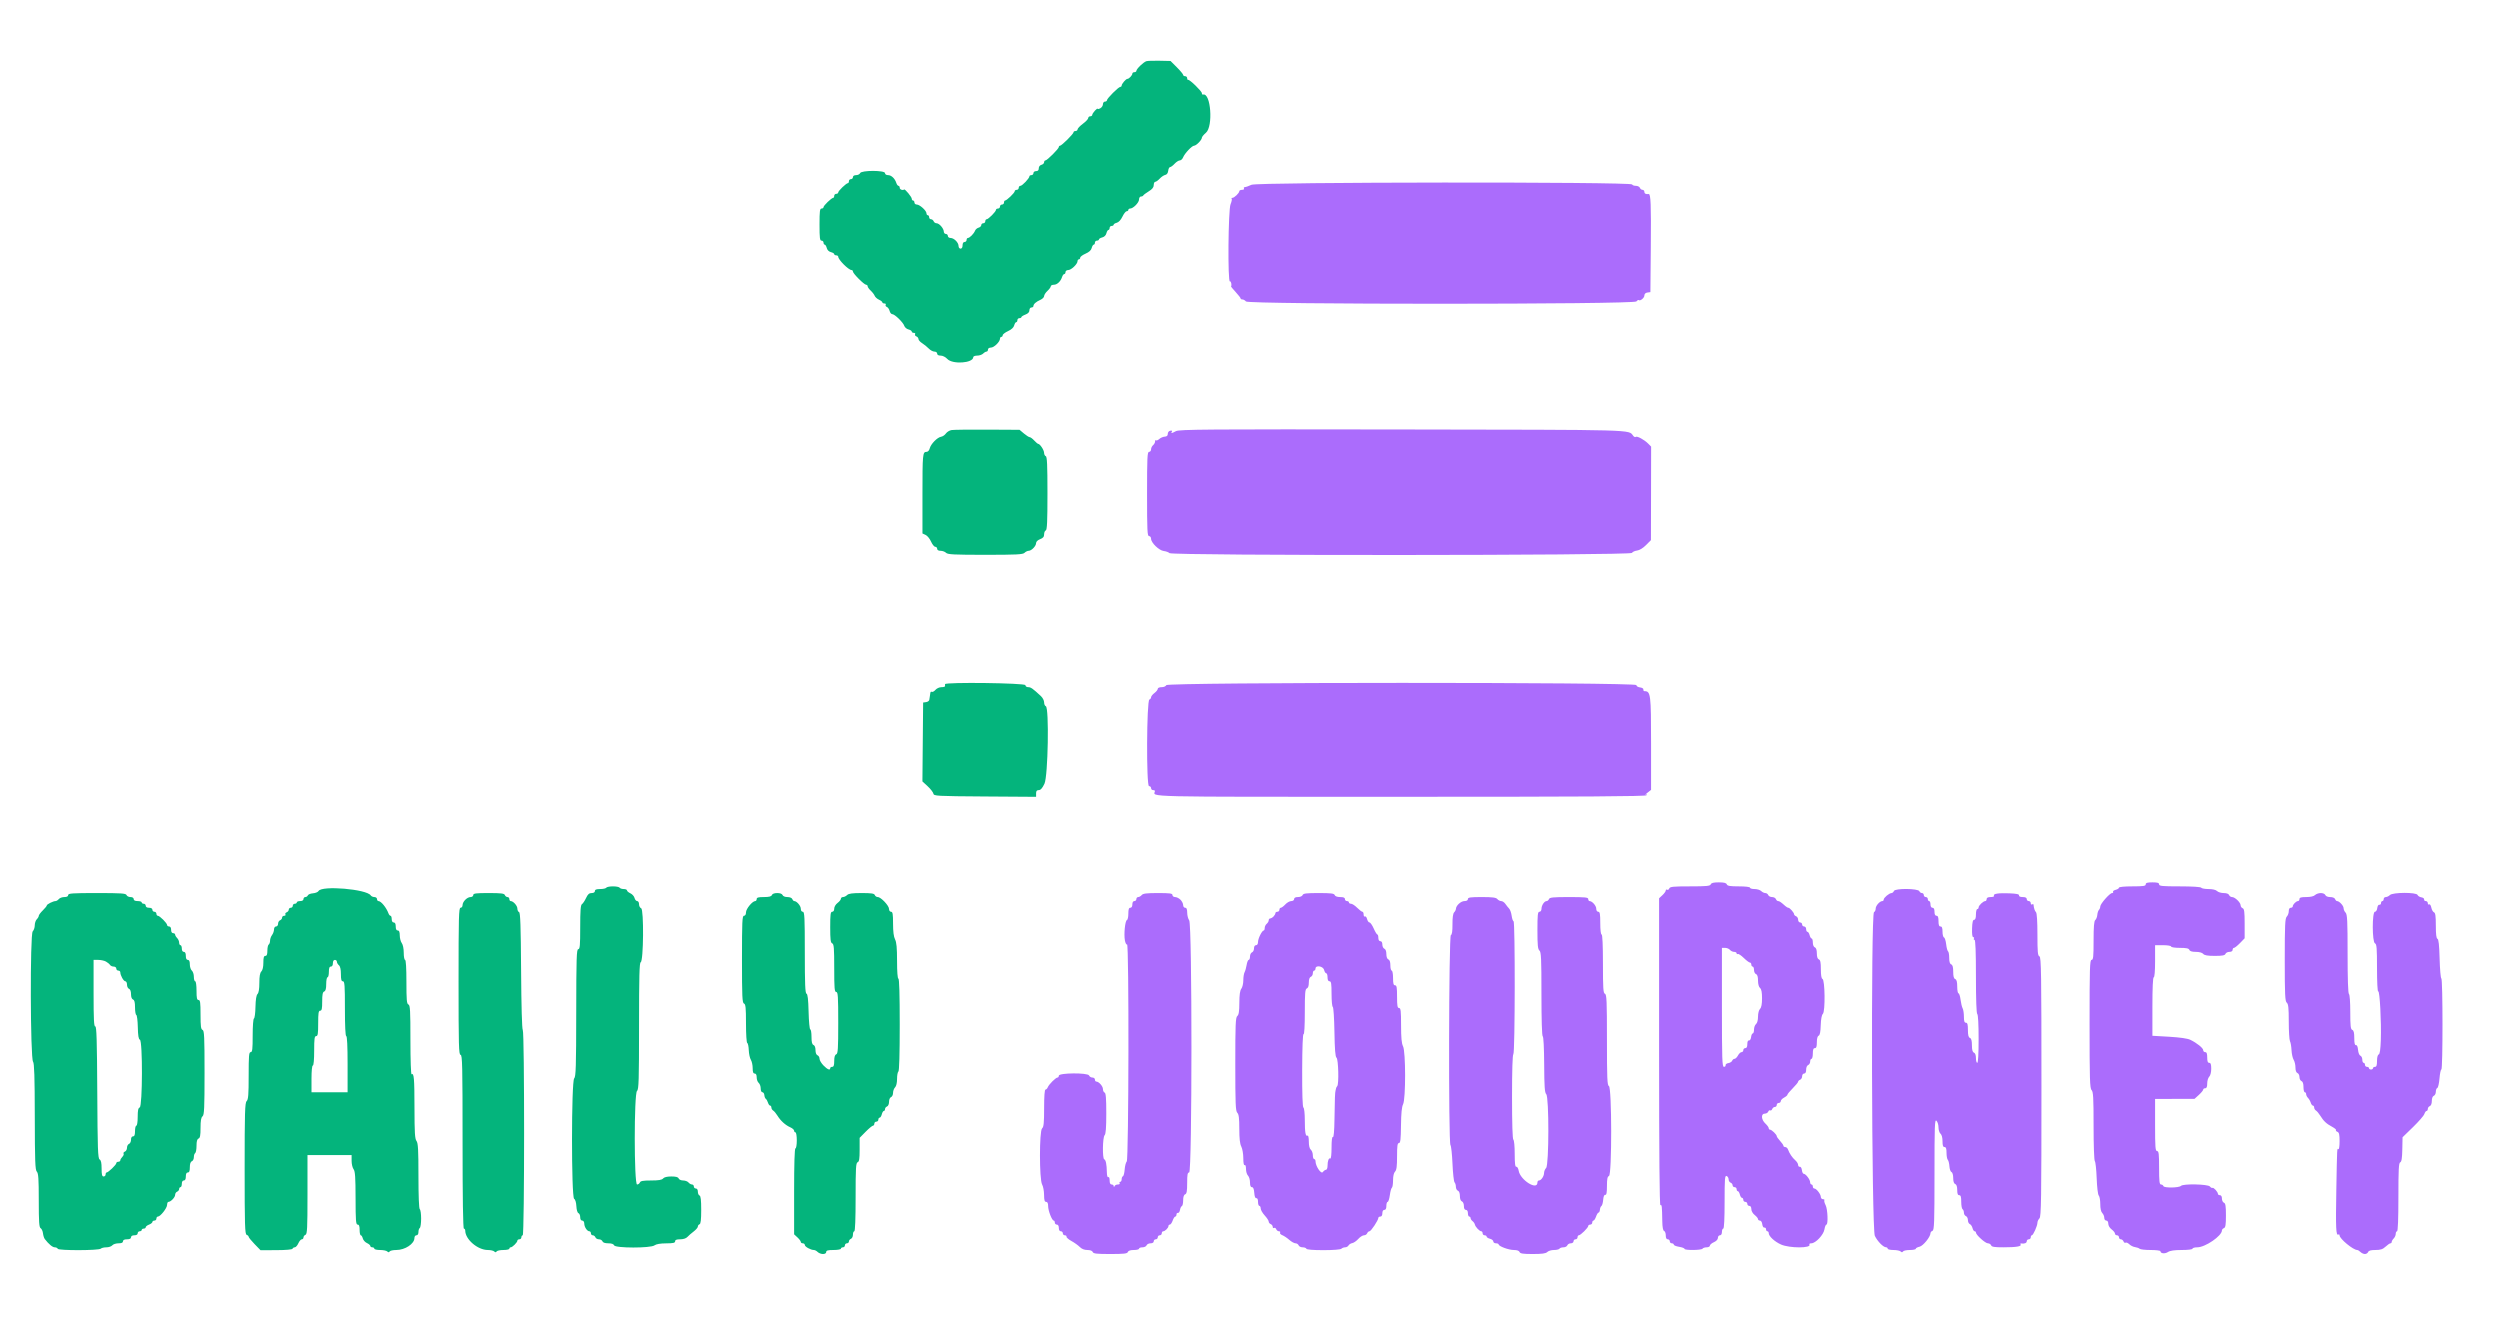 <svg id="svg" version="1.1" xmlns="http://www.w3.org/2000/svg" xmlns:xlink="http://www.w3.org/1999/xlink" width="400" height="213.844" viewBox="0, 0, 400,213.844"><g id="svgg"><path id="path0" d="M200.240 29.565 C 199.814 29.767,199.339 29.935,199.185 29.939 C 199.031 29.943,198.965 30.043,199.037 30.160 C 199.110 30.278,198.971 30.374,198.729 30.374 C 198.487 30.374,198.289 30.471,198.289 30.588 C 198.289 30.883,197.489 31.658,197.184 31.658 C 197.046 31.658,196.994 31.718,197.068 31.792 C 197.142 31.866,197.062 32.262,196.890 32.674 C 196.511 33.581,196.418 45.258,196.791 45.027 C 196.962 44.921,197.115 45.621,196.967 45.829 C 196.946 45.858,197.283 46.267,197.715 46.738 C 198.147 47.209,198.501 47.666,198.502 47.754 C 198.502 47.842,198.635 47.914,198.797 47.914 C 198.959 47.914,199.212 48.059,199.358 48.235 C 199.767 48.727,261.414 48.722,261.822 48.230 C 261.971 48.051,262.140 47.951,262.198 48.009 C 262.413 48.224,263.102 47.670,263.102 47.280 C 263.102 47.023,263.277 46.850,263.583 46.806 L 264.064 46.738 264.128 39.572 C 264.190 32.715,264.121 30.995,263.788 31.044 C 263.351 31.109,263.102 30.982,263.102 30.695 C 263.102 30.519,262.968 30.374,262.804 30.374 C 262.640 30.374,262.450 30.230,262.383 30.053 C 262.315 29.877,262.024 29.733,261.736 29.733 C 261.448 29.733,261.179 29.633,261.139 29.512 C 260.993 29.075,201.165 29.127,200.240 29.565 M188.157 68.983 C 187.427 69.366,187.307 69.382,187.499 69.070 C 187.589 68.925,187.493 68.865,187.245 68.913 C 187.015 68.957,186.846 69.170,186.845 69.415 C 186.845 69.707,186.693 69.847,186.359 69.864 C 186.092 69.878,185.699 70.046,185.486 70.239 C 185.273 70.432,185.035 70.525,184.956 70.446 C 184.877 70.367,184.813 70.452,184.813 70.633 C 184.813 70.815,184.668 71.083,184.492 71.230 C 184.316 71.376,184.171 71.677,184.171 71.898 C 184.171 72.119,184.027 72.299,183.850 72.299 C 183.572 72.299,183.529 73.191,183.529 79.037 C 183.529 84.884,183.572 85.775,183.850 85.775 C 184.028 85.775,184.171 85.965,184.171 86.203 C 184.171 86.842,185.452 88.078,186.203 88.163 C 186.556 88.203,186.972 88.355,187.126 88.501 C 187.573 88.924,260.875 88.888,261.113 88.465 C 261.207 88.299,261.572 88.130,261.925 88.089 C 262.314 88.044,262.879 87.701,263.358 87.219 L 264.150 86.424 264.166 78.939 L 264.181 71.454 263.696 70.968 C 263.069 70.339,261.907 69.715,261.717 69.905 C 261.636 69.986,261.455 69.909,261.315 69.732 C 260.514 68.721,262.412 68.774,224.385 68.716 C 193.035 68.668,188.697 68.700,188.157 68.983 M186.602 109.625 C 186.531 109.809,186.213 109.947,185.859 109.947 C 185.504 109.947,185.241 110.061,185.241 110.217 C 185.241 110.365,185.000 110.667,184.706 110.888 C 184.412 111.109,184.171 111.413,184.171 111.563 C 184.171 111.713,184.051 111.876,183.904 111.925 C 183.459 112.073,183.397 125.775,183.842 125.775 C 184.023 125.775,184.171 125.920,184.171 126.096 C 184.171 126.273,184.316 126.417,184.492 126.417 C 184.668 126.417,184.801 126.489,184.788 126.578 C 184.633 127.553,181.759 127.487,224.052 127.487 C 253.481 127.487,263.328 127.425,263.443 127.240 C 263.543 127.077,263.493 127.046,263.295 127.149 C 263.130 127.234,263.259 127.097,263.583 126.843 L 264.171 126.381 264.171 118.945 C 264.171 111.101,264.107 110.588,263.130 110.588 C 262.997 110.588,262.912 110.468,262.941 110.321 C 262.971 110.170,262.737 110.024,262.406 109.986 C 262.072 109.947,261.818 109.787,261.818 109.614 C 261.818 109.139,186.784 109.150,186.602 109.625 M273.719 141.497 C 273.618 141.763,273.044 141.818,270.404 141.818 C 267.706 141.818,267.192 141.870,267.083 142.153 C 267.013 142.337,266.858 142.427,266.739 142.354 C 266.621 142.281,266.524 142.336,266.524 142.476 C 266.524 142.617,266.283 142.955,265.989 143.227 L 265.455 143.723 265.455 168.345 C 265.455 184.705,265.526 192.922,265.668 192.834 C 265.894 192.695,265.926 192.966,265.965 195.383 C 265.981 196.358,266.080 196.893,266.257 196.952 C 266.404 197.001,266.524 197.322,266.524 197.665 C 266.524 198.077,266.633 198.289,266.845 198.289 C 267.021 198.289,267.166 198.433,267.166 198.610 C 267.166 198.786,267.310 198.930,267.487 198.930 C 267.663 198.930,267.807 199.026,267.807 199.142 C 267.807 199.258,268.193 199.415,268.663 199.490 C 269.134 199.565,269.519 199.711,269.519 199.813 C 269.519 200.074,272.244 200.048,272.406 199.786 C 272.479 199.668,272.774 199.572,273.061 199.572 C 273.348 199.572,273.583 199.451,273.583 199.304 C 273.583 199.156,273.872 198.907,274.225 198.751 C 274.616 198.578,274.866 198.307,274.866 198.057 C 274.866 197.832,275.011 197.647,275.187 197.647 C 275.387 197.647,275.508 197.445,275.508 197.112 C 275.508 196.818,275.604 196.578,275.722 196.578 C 275.857 196.578,275.936 195.011,275.936 192.306 C 275.936 188.597,275.978 188.051,276.257 188.158 C 276.433 188.226,276.578 188.466,276.578 188.693 C 276.578 188.919,276.722 189.160,276.898 189.227 C 277.075 189.295,277.219 189.485,277.219 189.649 C 277.219 189.812,277.364 189.947,277.540 189.947 C 277.717 189.947,277.861 190.091,277.861 190.267 C 277.861 190.444,277.947 190.588,278.052 190.588 C 278.157 190.588,278.303 190.829,278.377 191.123 C 278.450 191.417,278.605 191.658,278.721 191.658 C 278.836 191.658,278.930 191.802,278.930 191.979 C 278.930 192.155,279.075 192.299,279.251 192.299 C 279.428 192.299,279.572 192.444,279.572 192.620 C 279.572 192.797,279.717 192.941,279.893 192.941 C 280.090 192.941,280.214 193.141,280.214 193.460 C 280.214 193.759,280.441 194.158,280.749 194.400 C 281.043 194.632,281.283 194.927,281.283 195.058 C 281.283 195.188,281.421 195.294,281.590 195.294 C 281.766 195.294,281.926 195.546,281.964 195.882 C 282.002 196.213,282.149 196.447,282.299 196.417 C 282.447 196.388,282.567 196.508,282.567 196.684 C 282.567 196.861,282.663 197.005,282.781 197.005 C 282.898 197.005,282.995 197.135,282.995 197.293 C 282.995 197.794,283.922 198.656,284.962 199.122 C 286.319 199.730,289.880 199.729,289.504 199.120 C 289.439 199.016,289.578 198.930,289.812 198.930 C 290.495 198.930,291.768 197.579,291.910 196.703 C 291.979 196.281,292.118 195.936,292.221 195.936 C 292.528 195.936,292.430 193.463,292.097 192.821 C 291.926 192.492,291.835 192.144,291.895 192.047 C 291.955 191.951,291.854 191.872,291.670 191.872 C 291.487 191.872,291.334 191.703,291.330 191.497 C 291.321 191.057,290.622 190.160,290.287 190.160 C 290.158 190.160,290.053 190.016,290.053 189.840 C 290.053 189.663,289.957 189.519,289.840 189.519 C 289.722 189.519,289.622 189.350,289.619 189.144 C 289.610 188.713,288.913 187.807,288.590 187.807 C 288.469 187.807,288.340 187.543,288.303 187.219 C 288.265 186.888,288.118 186.654,287.968 186.684 C 287.821 186.714,287.701 186.581,287.701 186.389 C 287.701 186.197,287.492 185.859,287.238 185.639 C 286.759 185.223,286.309 184.552,286.075 183.904 C 286.000 183.698,285.806 183.529,285.644 183.529 C 285.481 183.529,285.348 183.438,285.348 183.327 C 285.348 183.215,285.107 182.864,284.813 182.547 C 284.519 182.229,284.278 181.887,284.278 181.787 C 284.278 181.534,283.470 180.749,283.209 180.749 C 283.091 180.749,282.995 180.639,282.995 180.506 C 282.995 180.372,282.754 180.040,282.460 179.767 C 281.788 179.145,281.728 178.182,282.360 178.182 C 282.599 178.182,282.849 178.038,282.917 177.862 C 282.984 177.686,283.126 177.596,283.232 177.662 C 283.339 177.727,283.483 177.631,283.554 177.447 C 283.624 177.263,283.816 177.112,283.980 177.112 C 284.144 177.112,284.278 176.968,284.278 176.791 C 284.278 176.615,284.422 176.471,284.599 176.471 C 284.775 176.471,284.920 176.342,284.920 176.186 C 284.920 176.029,285.160 175.772,285.455 175.615 C 285.749 175.458,285.989 175.249,285.989 175.151 C 285.989 175.053,286.374 174.588,286.845 174.118 C 287.316 173.647,287.701 173.176,287.701 173.071 C 287.701 172.966,287.845 172.825,288.021 172.757 C 288.198 172.689,288.342 172.438,288.342 172.199 C 288.342 171.956,288.483 171.765,288.663 171.765 C 288.874 171.765,288.984 171.553,288.984 171.146 C 288.984 170.793,289.122 170.474,289.305 170.404 C 289.481 170.336,289.626 170.085,289.626 169.846 C 289.626 169.607,289.722 169.412,289.840 169.412 C 289.957 169.412,290.053 169.027,290.053 168.556 C 290.053 167.938,290.143 167.701,290.374 167.701 C 290.611 167.701,290.695 167.454,290.695 166.761 C 290.695 166.171,290.802 165.780,290.983 165.711 C 291.181 165.635,291.285 165.119,291.316 164.056 C 291.345 163.064,291.469 162.404,291.663 162.210 C 292.059 161.814,291.996 156.762,291.594 156.627 C 291.427 156.572,291.337 156.028,291.337 155.085 C 291.337 153.988,291.258 153.598,291.016 153.506 C 290.806 153.425,290.695 153.092,290.695 152.543 C 290.695 151.994,290.584 151.661,290.374 151.580 C 290.187 151.508,290.053 151.188,290.053 150.809 C 290.053 150.452,289.968 150.160,289.863 150.160 C 289.758 150.160,289.612 149.920,289.538 149.626 C 289.464 149.332,289.309 149.091,289.194 149.091 C 289.078 149.091,288.984 148.898,288.984 148.663 C 288.984 148.425,288.841 148.235,288.663 148.235 C 288.487 148.235,288.342 148.091,288.342 147.914 C 288.342 147.738,288.198 147.594,288.021 147.594 C 287.841 147.594,287.701 147.403,287.701 147.159 C 287.701 146.920,287.556 146.669,287.380 146.601 C 287.203 146.534,287.059 146.393,287.059 146.290 C 287.059 146.033,286.365 145.241,286.140 145.241 C 286.040 145.241,285.825 145.120,285.661 144.973 C 284.950 144.336,284.710 144.171,284.494 144.171 C 284.368 144.171,284.209 144.027,284.142 143.850 C 284.074 143.674,283.798 143.529,283.529 143.529 C 283.260 143.529,282.985 143.385,282.917 143.209 C 282.850 143.032,282.640 142.888,282.451 142.888 C 282.263 142.888,281.964 142.743,281.788 142.567 C 281.611 142.390,281.137 142.246,280.733 142.246 C 280.330 142.246,280.000 142.150,280.000 142.032 C 280.000 141.906,279.259 141.818,278.205 141.818 C 276.806 141.818,276.382 141.747,276.286 141.497 C 276.198 141.267,275.837 141.176,275.003 141.176 C 274.169 141.176,273.808 141.267,273.719 141.497 M343.316 141.497 C 343.316 141.761,342.935 141.818,341.176 141.818 C 339.921 141.818,339.037 141.905,339.037 142.028 C 339.037 142.143,338.797 142.298,338.504 142.372 C 338.211 142.445,338.024 142.592,338.089 142.697 C 338.154 142.802,338.083 142.888,337.932 142.888 C 337.564 142.888,336.043 144.618,336.043 145.037 C 336.043 145.220,335.947 145.465,335.830 145.582 C 335.713 145.699,335.595 146.061,335.568 146.387 C 335.541 146.712,335.397 147.081,335.246 147.205 C 335.048 147.370,334.973 148.274,334.973 150.507 C 334.973 153.099,334.923 153.583,334.652 153.583 C 334.372 153.583,334.332 154.865,334.332 163.835 C 334.332 172.663,334.376 174.132,334.652 174.408 C 334.921 174.676,334.973 175.617,334.973 180.156 C 334.973 183.242,335.060 185.671,335.174 185.786 C 335.284 185.898,335.417 187.128,335.469 188.520 C 335.523 189.975,335.665 191.152,335.803 191.290 C 335.935 191.422,336.043 192.033,336.043 192.648 C 336.043 193.357,336.160 193.884,336.364 194.087 C 336.540 194.264,336.684 194.607,336.684 194.851 C 336.684 195.102,336.823 195.294,337.005 195.294 C 337.200 195.294,337.326 195.493,337.326 195.799 C 337.326 196.088,337.555 196.476,337.861 196.705 C 338.155 196.926,338.396 197.228,338.396 197.377 C 338.396 197.526,338.540 197.647,338.717 197.647 C 338.893 197.647,339.037 197.791,339.037 197.968 C 339.037 198.144,339.172 198.289,339.335 198.289 C 339.499 198.289,339.691 198.439,339.762 198.623 C 339.832 198.807,339.983 198.900,340.098 198.829 C 340.212 198.759,340.479 198.873,340.692 199.083 C 340.905 199.293,341.317 199.498,341.609 199.537 C 341.900 199.577,342.230 199.697,342.342 199.805 C 342.454 199.912,343.248 200.000,344.107 200.000 C 344.966 200.000,345.668 200.086,345.668 200.191 C 345.668 200.566,346.379 200.646,346.868 200.326 C 347.208 200.102,347.904 200.000,349.083 200.000 C 350.087 200.000,350.802 199.911,350.802 199.786 C 350.802 199.668,351.144 199.572,351.562 199.572 C 352.839 199.572,355.507 197.743,355.508 196.868 C 355.508 196.733,355.652 196.568,355.829 196.500 C 356.081 196.403,356.150 195.968,356.150 194.468 C 356.150 192.969,356.081 192.533,355.829 192.436 C 355.652 192.368,355.508 192.069,355.508 191.771 C 355.508 191.433,355.388 191.230,355.187 191.230 C 355.011 191.230,354.866 191.135,354.866 191.018 C 354.866 190.712,354.175 189.952,353.997 190.062 C 353.913 190.114,353.726 190.012,353.581 189.837 C 353.267 189.459,349.321 189.374,348.957 189.738 C 348.634 190.062,346.253 190.095,346.147 189.778 C 346.099 189.635,345.924 189.519,345.758 189.519 C 345.512 189.519,345.455 189.009,345.455 186.845 C 345.455 184.611,345.402 184.171,345.134 184.171 C 344.859 184.171,344.813 183.565,344.813 180.000 L 344.813 175.829 347.968 175.823 L 351.123 175.816 351.818 175.184 C 352.201 174.836,352.513 174.454,352.513 174.335 C 352.513 174.215,352.658 174.118,352.834 174.118 C 353.060 174.118,353.155 173.890,353.155 173.354 C 353.155 172.934,353.299 172.445,353.476 172.269 C 353.665 172.080,353.797 171.558,353.797 171.001 C 353.797 170.301,353.713 170.053,353.476 170.053 C 353.244 170.053,353.155 169.816,353.155 169.198 C 353.155 168.580,353.066 168.342,352.834 168.342 C 352.658 168.342,352.513 168.203,352.513 168.032 C 352.513 167.690,351.498 166.873,350.439 166.363 C 350.011 166.156,348.754 165.976,347.070 165.879 L 344.385 165.724 344.385 161.044 C 344.385 158.066,344.463 156.364,344.599 156.364 C 344.730 156.364,344.813 155.365,344.813 153.797 L 344.813 151.230 346.096 151.230 C 346.809 151.230,347.380 151.325,347.380 151.444 C 347.380 151.565,347.988 151.658,348.777 151.658 C 349.821 151.658,350.205 151.739,350.297 151.979 C 350.380 152.195,350.719 152.299,351.334 152.299 C 351.885 152.299,352.353 152.427,352.513 152.620 C 352.706 152.853,353.217 152.941,354.364 152.941 C 355.576 152.941,355.978 152.866,356.072 152.620 C 356.140 152.444,356.426 152.299,356.707 152.299 C 357.020 152.299,357.219 152.174,357.219 151.979 C 357.219 151.802,357.317 151.658,357.437 151.658 C 357.557 151.658,357.990 151.313,358.400 150.891 L 359.144 150.124 359.144 147.782 C 359.144 145.899,359.082 145.417,358.824 145.318 C 358.647 145.250,358.501 145.037,358.499 144.843 C 358.494 144.396,357.590 143.529,357.129 143.529 C 356.936 143.529,356.723 143.385,356.655 143.209 C 356.578 143.009,356.252 142.888,355.791 142.888 C 355.383 142.888,354.905 142.743,354.729 142.567 C 354.531 142.369,354.007 142.246,353.366 142.246 C 352.793 142.246,352.265 142.150,352.193 142.032 C 352.114 141.904,350.729 141.818,348.757 141.818 C 345.964 141.818,345.455 141.769,345.455 141.497 C 345.455 141.255,345.193 141.176,344.385 141.176 C 343.577 141.176,343.316 141.255,343.316 141.497 M303.028 142.557 C 302.958 142.739,302.778 142.891,302.627 142.895 C 302.265 142.904,301.390 143.642,301.390 143.938 C 301.390 144.066,301.295 144.171,301.179 144.171 C 300.767 144.171,300.107 144.914,300.107 145.377 C 300.107 145.635,299.987 145.887,299.840 145.936 C 299.333 146.104,299.462 196.669,299.972 197.732 C 300.393 198.612,301.314 199.554,301.765 199.565 C 301.912 199.569,302.032 199.668,302.032 199.786 C 302.032 199.904,302.446 200.000,302.952 200.000 C 303.458 200.000,303.976 200.105,304.104 200.233 C 304.272 200.400,304.377 200.400,304.480 200.233 C 304.560 200.105,305.052 200.000,305.574 200.000 C 306.097 200.000,306.524 199.911,306.524 199.803 C 306.524 199.695,306.794 199.547,307.123 199.475 C 307.704 199.347,308.877 197.897,308.877 197.306 C 308.877 197.166,309.021 196.996,309.198 196.928 C 309.476 196.821,309.519 195.619,309.519 187.906 C 309.519 179.996,309.554 179.043,309.840 179.328 C 310.016 179.504,310.160 179.981,310.160 180.386 C 310.160 180.792,310.305 181.244,310.481 181.390 C 310.677 181.553,310.802 182.022,310.802 182.593 C 310.802 183.283,310.887 183.529,311.123 183.529 C 311.358 183.529,311.444 183.774,311.444 184.449 C 311.444 184.955,311.535 185.461,311.647 185.573 C 311.759 185.685,311.876 186.148,311.907 186.602 C 311.937 187.056,312.086 187.475,312.238 187.534 C 312.398 187.595,312.513 187.991,312.513 188.479 C 312.513 189.028,312.624 189.361,312.834 189.441 C 313.043 189.522,313.155 189.854,313.155 190.397 C 313.155 190.995,313.246 191.230,313.476 191.230 C 313.718 191.230,313.797 191.490,313.797 192.287 C 313.797 192.868,313.893 193.403,314.011 193.476 C 314.128 193.549,314.225 193.798,314.225 194.030 C 314.225 194.262,314.369 194.507,314.545 194.575 C 314.722 194.643,314.866 194.932,314.866 195.217 C 314.866 195.502,315.002 195.787,315.168 195.851 C 315.334 195.915,315.528 196.200,315.600 196.486 C 315.671 196.772,315.824 197.005,315.940 197.005 C 316.055 197.005,316.150 197.098,316.150 197.212 C 316.150 197.581,317.650 198.930,318.059 198.930 C 318.278 198.930,318.512 199.075,318.580 199.251 C 318.677 199.503,319.107 199.572,320.582 199.569 C 322.618 199.566,323.486 199.421,323.297 199.115 C 323.231 199.008,323.256 198.934,323.353 198.951 C 323.876 199.041,324.278 198.893,324.278 198.610 C 324.278 198.433,324.422 198.289,324.599 198.289 C 324.775 198.289,324.920 198.144,324.920 197.968 C 324.920 197.791,324.998 197.647,325.093 197.647 C 325.312 197.647,325.989 196.127,325.989 195.635 C 325.989 195.431,326.134 195.119,326.310 194.943 C 326.591 194.662,326.631 192.032,326.631 173.882 C 326.631 155.643,326.592 153.127,326.310 153.019 C 326.044 152.916,325.989 152.325,325.989 149.539 C 325.989 147.441,325.904 146.096,325.761 145.953 C 325.560 145.753,325.418 145.320,325.364 144.747 C 325.355 144.652,325.251 144.633,325.134 144.706 C 325.016 144.779,324.920 144.688,324.920 144.505 C 324.920 144.321,324.775 144.171,324.599 144.171 C 324.422 144.171,324.278 144.027,324.278 143.850 C 324.278 143.636,324.064 143.529,323.636 143.529 C 323.237 143.529,323.015 143.428,323.048 143.262 C 323.086 143.072,322.641 142.976,321.500 142.931 C 319.737 142.860,318.844 143.002,319.041 143.322 C 319.114 143.439,318.884 143.529,318.515 143.529 C 318.076 143.529,317.861 143.635,317.861 143.850 C 317.861 144.027,317.766 144.171,317.650 144.171 C 317.324 144.171,316.578 144.875,316.578 145.181 C 316.578 145.332,316.481 145.455,316.364 145.455 C 316.246 145.455,316.150 145.840,316.150 146.310 C 316.150 146.883,316.055 147.166,315.863 147.166 C 315.656 147.166,315.563 147.558,315.530 148.556 C 315.501 149.461,315.569 149.947,315.723 149.947 C 315.854 149.947,315.902 150.043,315.829 150.160 C 315.756 150.278,315.799 150.374,315.923 150.374 C 316.077 150.374,316.150 152.255,316.150 156.244 C 316.150 159.926,316.229 162.163,316.364 162.246 C 316.493 162.326,316.578 163.888,316.578 166.216 C 316.578 168.632,316.498 170.053,316.364 170.053 C 316.246 170.053,316.150 169.714,316.150 169.298 C 316.150 168.824,316.030 168.497,315.829 168.420 C 315.604 168.333,315.508 167.982,315.508 167.243 C 315.508 166.504,315.412 166.153,315.187 166.067 C 314.957 165.978,314.866 165.618,314.866 164.790 C 314.866 163.907,314.791 163.636,314.545 163.636 C 314.308 163.636,314.225 163.386,314.225 162.671 C 314.225 162.140,314.133 161.538,314.022 161.334 C 313.910 161.130,313.760 160.505,313.688 159.947 C 313.616 159.388,313.466 158.930,313.356 158.930 C 313.245 158.930,313.155 158.446,313.155 157.854 C 313.155 157.095,313.061 156.742,312.834 156.655 C 312.609 156.569,312.513 156.217,312.513 155.478 C 312.513 154.739,312.418 154.388,312.193 154.302 C 311.976 154.219,311.872 153.878,311.872 153.252 C 311.872 152.742,311.788 152.273,311.686 152.210 C 311.584 152.147,311.449 151.639,311.386 151.081 C 311.323 150.524,311.166 150.032,311.037 149.989 C 310.908 149.946,310.802 149.534,310.802 149.073 C 310.802 148.471,310.712 148.235,310.481 148.235 C 310.250 148.235,310.160 147.998,310.160 147.380 C 310.160 146.762,310.071 146.524,309.840 146.524 C 309.626 146.524,309.519 146.310,309.519 145.882 C 309.519 145.455,309.412 145.241,309.198 145.241 C 308.998 145.241,308.877 145.039,308.877 144.706 C 308.877 144.412,308.781 144.171,308.663 144.171 C 308.545 144.171,308.449 144.027,308.449 143.850 C 308.449 143.674,308.305 143.529,308.128 143.529 C 307.952 143.529,307.807 143.385,307.807 143.209 C 307.807 143.032,307.673 142.888,307.510 142.888 C 307.346 142.888,307.161 142.756,307.099 142.595 C 306.925 142.141,303.201 142.106,303.028 142.557 M182.674 143.209 C 182.527 143.385,182.275 143.529,182.113 143.529 C 181.951 143.529,181.818 143.674,181.818 143.850 C 181.818 144.027,181.674 144.171,181.497 144.171 C 181.298 144.171,181.176 144.373,181.176 144.706 C 181.176 145.039,181.055 145.241,180.856 145.241 C 180.619 145.241,180.535 145.488,180.535 146.185 C 180.535 146.705,180.434 147.164,180.311 147.205 C 180.016 147.303,179.798 149.478,179.983 150.466 C 180.063 150.893,180.220 151.185,180.332 151.116 C 180.655 150.916,180.603 185.515,180.279 185.838 C 180.139 185.979,179.990 186.552,179.948 187.111 C 179.906 187.671,179.781 188.160,179.669 188.200 C 179.557 188.239,179.465 188.455,179.465 188.681 C 179.465 188.906,179.363 189.091,179.239 189.091 C 179.114 189.091,179.072 189.187,179.144 189.305 C 179.217 189.422,179.086 189.519,178.854 189.519 C 178.622 189.519,178.383 189.639,178.323 189.786 C 178.237 190.000,178.212 190.000,178.199 189.786 C 178.189 189.639,178.037 189.519,177.861 189.519 C 177.646 189.519,177.540 189.303,177.540 188.864 C 177.540 188.483,177.451 188.265,177.326 188.342 C 177.197 188.422,177.106 188.109,177.096 187.553 C 177.075 186.302,176.928 185.576,176.678 185.490 C 176.364 185.382,176.417 181.957,176.738 181.636 C 176.928 181.446,177.005 180.437,177.005 178.136 C 177.005 175.739,176.936 174.879,176.738 174.813 C 176.591 174.764,176.471 174.512,176.471 174.254 C 176.471 173.791,175.810 173.048,175.399 173.048 C 175.282 173.048,175.187 172.904,175.187 172.727 C 175.187 172.551,175.005 172.406,174.782 172.406 C 174.560 172.406,174.320 172.257,174.250 172.075 C 174.073 171.614,169.412 171.647,169.412 172.110 C 169.412 172.273,169.319 172.406,169.205 172.406 C 168.923 172.406,167.816 173.509,167.641 173.963 C 167.564 174.166,167.401 174.332,167.279 174.332 C 167.138 174.332,167.059 175.403,167.059 177.300 C 167.059 179.678,166.995 180.321,166.738 180.535 C 166.280 180.915,166.280 188.717,166.738 189.519 C 166.906 189.813,167.047 190.559,167.051 191.176 C 167.057 192.029,167.136 192.299,167.380 192.299 C 167.597 192.299,167.701 192.517,167.701 192.976 C 167.701 193.706,168.315 195.294,168.597 195.294 C 168.692 195.294,168.770 195.439,168.770 195.615 C 168.770 195.791,168.914 195.936,169.091 195.936 C 169.291 195.936,169.412 196.138,169.412 196.471 C 169.412 196.803,169.533 197.005,169.733 197.005 C 169.909 197.005,170.053 197.150,170.053 197.326 C 170.053 197.503,170.198 197.647,170.374 197.647 C 170.551 197.647,170.671 197.749,170.642 197.874 C 170.612 197.999,170.972 198.312,171.441 198.569 C 171.909 198.827,172.506 199.254,172.767 199.519 C 173.077 199.833,173.498 200.000,173.978 200.000 C 174.434 200.000,174.760 200.122,174.837 200.321 C 174.937 200.583,175.456 200.642,177.647 200.642 C 179.838 200.642,180.357 200.583,180.457 200.321 C 180.538 200.112,180.870 200.000,181.413 200.000 C 181.871 200.000,182.246 199.904,182.246 199.786 C 182.246 199.668,182.490 199.572,182.787 199.572 C 183.085 199.572,183.384 199.428,183.452 199.251 C 183.520 199.075,183.806 198.930,184.087 198.930 C 184.399 198.930,184.599 198.805,184.599 198.610 C 184.599 198.433,184.743 198.289,184.920 198.289 C 185.096 198.289,185.241 198.144,185.241 197.968 C 185.241 197.791,185.385 197.647,185.561 197.647 C 185.738 197.647,185.882 197.503,185.882 197.326 C 185.882 197.150,185.985 197.005,186.112 197.005 C 186.408 197.005,186.952 196.461,186.952 196.165 C 186.952 196.039,187.053 195.936,187.177 195.936 C 187.301 195.936,187.503 195.647,187.626 195.294 C 187.749 194.941,187.936 194.652,188.042 194.652 C 188.148 194.652,188.235 194.508,188.235 194.332 C 188.235 194.155,188.342 194.035,188.473 194.064 C 188.604 194.094,188.752 193.877,188.800 193.583 C 188.849 193.289,188.983 193.016,189.097 192.977 C 189.211 192.938,189.305 192.525,189.305 192.061 C 189.305 191.508,189.415 191.174,189.626 191.093 C 189.873 190.998,189.947 190.585,189.947 189.282 C 189.947 187.924,190.009 187.594,190.267 187.594 C 190.748 187.594,190.755 147.896,190.274 147.260 C 190.101 147.032,189.957 146.484,189.953 146.043 C 189.949 145.475,189.853 145.241,189.626 145.241 C 189.447 145.241,189.305 145.051,189.305 144.813 C 189.305 144.578,189.112 144.193,188.877 143.957 C 188.642 143.722,188.257 143.529,188.021 143.529 C 187.784 143.529,187.594 143.387,187.594 143.209 C 187.594 142.943,187.192 142.888,185.267 142.888 C 183.460 142.888,182.881 142.959,182.674 143.209 M208.420 143.209 C 208.349 143.391,208.030 143.529,207.678 143.529 C 207.270 143.529,207.059 143.639,207.059 143.850 C 207.059 144.035,206.865 144.171,206.602 144.171 C 206.351 144.171,205.922 144.412,205.650 144.706 C 205.377 145.000,205.053 145.241,204.930 145.241 C 204.807 145.241,204.706 145.385,204.706 145.561 C 204.706 145.738,204.561 145.882,204.385 145.882 C 204.209 145.882,204.064 145.985,204.064 146.112 C 204.064 146.238,203.927 146.478,203.759 146.646 C 203.591 146.814,203.350 146.952,203.224 146.952 C 203.098 146.952,202.995 147.084,202.995 147.247 C 202.995 147.409,202.850 147.661,202.674 147.807 C 202.497 147.954,202.353 148.255,202.353 148.475 C 202.353 148.696,202.281 148.878,202.193 148.878 C 201.920 148.881,201.283 150.166,201.283 150.713 C 201.283 151.030,201.159 151.230,200.963 151.230 C 200.767 151.230,200.642 151.429,200.642 151.742 C 200.642 152.023,200.497 152.309,200.321 152.377 C 200.144 152.445,200.000 152.744,200.000 153.041 C 200.000 153.339,199.908 153.583,199.796 153.583 C 199.683 153.583,199.534 153.944,199.463 154.385 C 199.393 154.826,199.244 155.354,199.133 155.559 C 199.021 155.763,198.930 156.346,198.930 156.855 C 198.930 157.363,198.789 157.966,198.616 158.194 C 198.398 158.483,198.300 159.172,198.296 160.455 C 198.291 161.828,198.207 162.369,197.968 162.567 C 197.694 162.794,197.647 163.921,197.647 170.278 C 197.647 176.611,197.695 177.771,197.968 178.044 C 198.212 178.289,198.289 178.899,198.289 180.602 C 198.289 182.170,198.384 183.022,198.608 183.451 C 198.784 183.789,198.928 184.623,198.929 185.307 C 198.930 186.080,199.011 186.499,199.144 186.417 C 199.271 186.339,199.358 186.588,199.358 187.031 C 199.358 187.441,199.503 187.921,199.679 188.098 C 199.856 188.274,200.000 188.762,200.000 189.183 C 200.000 189.706,200.097 189.947,200.309 189.947 C 200.519 189.947,200.638 190.237,200.683 190.856 C 200.725 191.443,200.843 191.746,201.016 191.711 C 201.182 191.678,201.283 191.900,201.283 192.299 C 201.283 192.652,201.380 192.941,201.497 192.941 C 201.615 192.941,201.711 193.128,201.711 193.356 C 201.711 193.584,202.000 194.087,202.353 194.473 C 202.706 194.859,202.995 195.302,202.995 195.455 C 202.995 195.609,203.139 195.791,203.316 195.858 C 203.492 195.926,203.636 196.121,203.636 196.292 C 203.636 196.463,203.733 196.543,203.852 196.470 C 203.970 196.396,204.125 196.487,204.196 196.671 C 204.266 196.855,204.464 197.005,204.634 197.005 C 204.805 197.005,204.885 197.102,204.813 197.220 C 204.740 197.338,204.903 197.523,205.174 197.632 C 205.446 197.741,205.948 198.078,206.290 198.381 C 206.632 198.683,207.079 198.930,207.283 198.930 C 207.488 198.930,207.710 199.075,207.778 199.251 C 207.846 199.428,208.137 199.572,208.425 199.572 C 208.713 199.572,208.982 199.674,209.024 199.798 C 209.071 199.940,210.079 200.024,211.746 200.024 C 213.319 200.024,214.485 199.932,214.619 199.798 C 214.743 199.674,215.013 199.572,215.219 199.572 C 215.425 199.572,215.671 199.437,215.765 199.272 C 215.859 199.106,216.128 198.938,216.364 198.897 C 216.599 198.857,217.029 198.559,217.320 198.235 C 217.611 197.912,218.023 197.647,218.236 197.647 C 218.449 197.647,218.678 197.503,218.746 197.326 C 218.814 197.150,218.980 197.005,219.115 197.005 C 219.365 197.005,220.535 195.235,220.535 194.858 C 220.535 194.745,220.679 194.652,220.856 194.652 C 221.055 194.652,221.176 194.450,221.176 194.118 C 221.176 193.785,221.298 193.583,221.497 193.583 C 221.711 193.583,221.818 193.369,221.818 192.941 C 221.818 192.588,221.911 192.299,222.025 192.299 C 222.138 192.299,222.295 191.816,222.374 191.225 C 222.452 190.634,222.600 190.099,222.702 190.036 C 222.804 189.973,222.888 189.439,222.888 188.849 C 222.888 188.181,223.009 187.656,223.209 187.456 C 223.451 187.214,223.529 186.614,223.529 185.011 C 223.529 183.337,223.593 182.888,223.828 182.888 C 224.067 182.888,224.133 182.325,224.159 180.078 C 224.181 178.140,224.284 177.087,224.491 176.687 C 224.930 175.837,224.924 168.248,224.483 167.398 C 224.257 166.961,224.171 166.038,224.171 164.040 C 224.171 161.732,224.119 161.283,223.850 161.283 C 223.590 161.283,223.529 160.939,223.529 159.465 C 223.529 157.992,223.469 157.647,223.209 157.647 C 222.962 157.647,222.888 157.374,222.888 156.471 C 222.888 155.824,222.791 155.294,222.674 155.294 C 222.556 155.294,222.460 154.919,222.460 154.461 C 222.460 153.919,222.348 153.586,222.139 153.506 C 221.940 153.429,221.818 153.104,221.818 152.650 C 221.818 152.196,221.696 151.871,221.497 151.794 C 221.321 151.727,221.176 151.428,221.176 151.130 C 221.176 150.791,221.056 150.588,220.856 150.588 C 220.656 150.588,220.535 150.386,220.535 150.053 C 220.535 149.759,220.463 149.518,220.374 149.517 C 220.286 149.516,220.024 149.082,219.792 148.554 C 219.559 148.026,219.257 147.594,219.120 147.594 C 218.982 147.594,218.809 147.349,218.733 147.050 C 218.658 146.751,218.504 146.564,218.389 146.635 C 218.275 146.705,218.182 146.565,218.182 146.323 C 218.182 146.081,218.093 145.882,217.984 145.882 C 217.876 145.882,217.498 145.594,217.145 145.241 C 216.792 144.888,216.352 144.599,216.166 144.599 C 215.981 144.599,215.829 144.503,215.829 144.385 C 215.829 144.267,215.684 144.171,215.508 144.171 C 215.332 144.171,215.187 144.027,215.187 143.850 C 215.187 143.626,214.961 143.529,214.432 143.529 C 213.958 143.529,213.631 143.410,213.553 143.209 C 213.454 142.949,212.961 142.888,210.986 142.888 C 209.012 142.888,208.519 142.949,208.420 143.209 M370.405 143.209 C 370.204 143.409,369.678 143.529,368.999 143.529 C 368.178 143.529,367.914 143.607,367.914 143.850 C 367.914 144.027,367.811 144.171,367.685 144.171 C 367.389 144.171,366.845 144.715,366.845 145.011 C 366.845 145.138,366.701 145.241,366.524 145.241 C 366.322 145.241,366.203 145.444,366.203 145.791 C 366.203 146.093,366.059 146.485,365.882 146.662 C 365.611 146.933,365.561 148.000,365.561 153.572 C 365.561 159.168,365.610 160.202,365.882 160.428 C 366.137 160.639,366.203 161.263,366.203 163.463 C 366.203 164.985,366.291 166.395,366.398 166.595 C 366.505 166.795,366.615 167.439,366.643 168.025 C 366.671 168.611,366.824 169.304,366.983 169.565 C 367.143 169.825,367.273 170.382,367.273 170.801 C 367.273 171.282,367.391 171.610,367.594 171.687 C 367.770 171.755,367.914 172.044,367.914 172.329 C 367.914 172.614,368.059 172.903,368.235 172.971 C 368.444 173.051,368.556 173.384,368.556 173.927 C 368.556 174.385,368.652 174.759,368.770 174.759 C 368.888 174.759,368.984 174.897,368.984 175.065 C 368.984 175.233,369.116 175.502,369.277 175.663 C 369.438 175.824,369.637 176.168,369.719 176.427 C 369.801 176.686,369.958 176.898,370.068 176.898 C 370.178 176.898,370.267 177.038,370.267 177.209 C 370.267 177.379,370.397 177.596,370.555 177.690 C 370.713 177.784,371.020 178.150,371.239 178.503 C 371.779 179.376,372.225 179.795,373.127 180.279 C 373.548 180.504,373.833 180.748,373.761 180.821 C 373.688 180.893,373.787 181.013,373.980 181.087 C 374.256 181.193,374.332 181.519,374.332 182.602 C 374.332 183.361,374.251 183.933,374.153 183.872 C 373.920 183.728,373.938 183.371,373.810 190.481 C 373.701 196.551,373.758 197.762,374.142 197.525 C 374.246 197.461,374.332 197.524,374.332 197.666 C 374.332 198.199,376.508 200.000,377.152 200.000 C 377.265 200.000,377.501 200.144,377.678 200.321 C 377.854 200.497,378.174 200.642,378.388 200.642 C 378.602 200.642,378.833 200.497,378.901 200.321 C 378.987 200.096,379.337 200.000,380.069 200.000 C 380.887 200.000,381.239 199.884,381.691 199.465 C 382.008 199.171,382.359 198.930,382.471 198.930 C 382.582 198.930,382.674 198.827,382.674 198.701 C 382.674 198.575,382.818 198.328,382.995 198.151 C 383.171 197.975,383.316 197.645,383.316 197.418 C 383.316 197.191,383.412 197.005,383.529 197.005 C 383.666 197.005,383.743 195.042,383.743 191.544 C 383.743 187.118,383.799 186.062,384.036 185.970 C 384.250 185.888,384.340 185.333,384.369 183.909 L 384.408 181.960 386.077 180.338 C 386.995 179.446,387.815 178.500,387.898 178.235 C 387.982 177.971,388.140 177.754,388.250 177.754 C 388.359 177.754,388.449 177.607,388.449 177.426 C 388.449 177.246,388.594 177.043,388.770 176.976 C 388.965 176.901,389.091 176.577,389.091 176.150 C 389.091 175.722,389.217 175.399,389.412 175.324 C 389.588 175.256,389.733 174.965,389.733 174.677 C 389.733 174.389,389.838 174.118,389.967 174.075 C 390.097 174.032,390.254 173.350,390.318 172.560 C 390.381 171.770,390.516 171.123,390.618 171.123 C 390.864 171.123,390.857 156.634,390.611 156.542 C 390.506 156.503,390.383 155.082,390.338 153.385 C 390.280 151.207,390.178 150.273,389.994 150.212 C 389.813 150.151,389.733 149.505,389.733 148.104 C 389.733 146.577,389.660 146.055,389.436 145.969 C 389.272 145.906,389.081 145.566,389.010 145.213 C 388.939 144.857,388.786 144.630,388.666 144.704 C 388.547 144.778,388.449 144.688,388.449 144.505 C 388.449 144.321,388.305 144.171,388.128 144.171 C 387.952 144.171,387.832 144.053,387.861 143.909 C 387.890 143.765,387.692 143.613,387.420 143.571 C 387.148 143.530,386.873 143.359,386.809 143.192 C 386.637 142.744,382.834 142.758,382.383 143.209 C 382.207 143.385,381.911 143.529,381.727 143.529 C 381.542 143.529,381.390 143.674,381.390 143.850 C 381.390 144.027,381.294 144.171,381.176 144.171 C 381.059 144.171,380.963 144.316,380.963 144.492 C 380.963 144.668,380.842 144.789,380.695 144.759 C 380.545 144.729,380.398 144.963,380.360 145.294 C 380.321 145.631,380.161 145.882,379.986 145.882 C 379.523 145.882,379.536 150.761,380.000 150.939 C 380.269 151.042,380.321 151.686,380.321 154.902 C 380.321 157.116,380.402 158.692,380.513 158.623 C 380.760 158.471,381.030 163.495,380.931 166.399 C 380.879 167.935,380.773 168.655,380.588 168.717 C 380.428 168.770,380.321 169.185,380.321 169.750 C 380.321 170.448,380.237 170.695,380.000 170.695 C 379.824 170.695,379.679 170.791,379.679 170.909 C 379.679 171.027,379.535 171.123,379.358 171.123 C 379.182 171.123,379.037 171.027,379.037 170.909 C 379.037 170.791,378.893 170.695,378.717 170.695 C 378.540 170.695,378.396 170.551,378.396 170.374 C 378.396 170.198,378.299 170.053,378.182 170.053 C 378.064 170.053,377.968 169.823,377.968 169.542 C 377.968 169.260,377.830 168.977,377.661 168.912 C 377.487 168.845,377.324 168.439,377.286 167.980 C 377.244 167.469,377.120 167.186,376.952 167.219 C 376.764 167.257,376.684 166.922,376.684 166.090 C 376.684 165.235,376.595 164.872,376.364 164.783 C 376.101 164.683,376.043 164.158,376.043 161.915 C 376.043 160.315,375.954 159.114,375.829 159.037 C 375.694 158.954,375.615 156.580,375.615 152.623 C 375.615 147.324,375.565 146.291,375.294 146.020 C 375.118 145.843,374.973 145.521,374.973 145.303 C 374.973 144.912,374.287 144.171,373.924 144.171 C 373.820 144.171,373.680 144.027,373.612 143.850 C 373.540 143.662,373.219 143.529,372.834 143.529 C 372.449 143.529,372.128 143.397,372.056 143.209 C 371.987 143.028,371.668 142.888,371.329 142.888 C 370.997 142.888,370.581 143.032,370.405 143.209 M234.866 143.850 C 234.866 144.053,234.662 144.171,234.312 144.171 C 233.750 144.171,232.962 144.891,232.948 145.416 C 232.944 145.572,232.816 145.824,232.663 145.977 C 232.482 146.158,232.389 146.820,232.396 147.884 C 232.403 148.998,232.322 149.546,232.139 149.616 C 231.806 149.745,231.742 182.886,232.075 183.219 C 232.186 183.331,232.332 184.670,232.398 186.195 C 232.465 187.720,232.614 189.063,232.730 189.179 C 232.846 189.295,232.941 189.615,232.941 189.889 C 232.941 190.163,233.086 190.443,233.262 190.511 C 233.461 190.587,233.583 190.913,233.583 191.366 C 233.583 191.820,233.705 192.146,233.904 192.222 C 234.087 192.292,234.225 192.611,234.225 192.964 C 234.225 193.372,234.334 193.583,234.545 193.583 C 234.745 193.583,234.866 193.785,234.866 194.118 C 234.866 194.412,234.963 194.652,235.080 194.652 C 235.198 194.652,235.294 194.762,235.294 194.896 C 235.294 195.030,235.433 195.247,235.603 195.377 C 235.773 195.508,235.942 195.751,235.978 195.918 C 236.060 196.303,236.724 197.005,237.005 197.005 C 237.123 197.005,237.219 197.150,237.219 197.326 C 237.219 197.503,237.364 197.647,237.540 197.647 C 237.717 197.647,237.861 197.741,237.861 197.857 C 237.861 197.972,238.102 198.127,238.396 198.201 C 238.690 198.275,238.930 198.469,238.930 198.633 C 238.930 198.797,239.123 198.930,239.358 198.930 C 239.594 198.930,239.786 199.008,239.786 199.103 C 239.786 199.406,241.398 200.000,242.218 200.000 C 242.723 200.000,243.052 200.116,243.131 200.321 C 243.228 200.574,243.673 200.642,245.248 200.642 C 246.735 200.642,247.324 200.560,247.563 200.321 C 247.739 200.144,248.222 200.000,248.635 200.000 C 249.048 200.000,249.446 199.904,249.519 199.786 C 249.591 199.668,249.876 199.572,250.150 199.572 C 250.425 199.572,250.705 199.428,250.773 199.251 C 250.840 199.075,251.091 198.930,251.330 198.930 C 251.574 198.930,251.765 198.790,251.765 198.610 C 251.765 198.433,251.909 198.289,252.086 198.289 C 252.262 198.289,252.406 198.144,252.406 197.968 C 252.406 197.791,252.499 197.647,252.613 197.647 C 252.892 197.647,254.118 196.434,254.118 196.157 C 254.118 196.035,254.262 195.936,254.439 195.936 C 254.615 195.936,254.759 195.791,254.759 195.615 C 254.759 195.439,254.846 195.294,254.952 195.294 C 255.058 195.294,255.246 195.005,255.369 194.652 C 255.492 194.299,255.673 194.011,255.772 194.011 C 255.871 194.011,255.967 193.803,255.987 193.549 C 256.006 193.295,256.115 193.029,256.230 192.958 C 256.345 192.887,256.470 192.445,256.508 191.976 C 256.552 191.435,256.675 191.143,256.845 191.176 C 257.038 191.215,257.112 190.821,257.112 189.756 C 257.112 188.632,257.190 188.251,257.438 188.156 C 257.917 187.972,257.901 173.947,257.422 173.763 C 257.160 173.662,257.112 172.527,257.112 166.388 C 257.112 160.135,257.068 159.114,256.791 159.008 C 256.520 158.904,256.471 158.167,256.471 154.202 C 256.471 151.222,256.393 149.519,256.257 149.519 C 256.131 149.519,256.043 148.770,256.043 147.701 C 256.043 146.227,255.982 145.882,255.722 145.882 C 255.531 145.882,255.401 145.686,255.401 145.395 C 255.401 144.918,254.747 144.171,254.329 144.171 C 254.213 144.171,254.118 144.027,254.118 143.850 C 254.118 143.580,253.633 143.529,251.039 143.529 C 248.500 143.529,247.939 143.586,247.837 143.850 C 247.769 144.027,247.601 144.171,247.463 144.171 C 247.098 144.171,246.646 144.845,246.638 145.401 C 246.634 145.683,246.498 145.882,246.310 145.882 C 246.040 145.882,245.989 146.355,245.989 148.851 C 245.989 151.228,246.053 151.872,246.310 152.086 C 246.583 152.312,246.631 153.357,246.631 159.046 C 246.631 163.170,246.711 165.767,246.838 165.811 C 246.962 165.854,247.054 167.673,247.068 170.322 C 247.086 173.856,247.153 174.823,247.396 175.066 C 247.859 175.529,247.844 186.411,247.380 186.875 C 247.203 187.052,247.056 187.406,247.052 187.662 C 247.044 188.201,246.589 188.877,246.233 188.877 C 246.099 188.877,245.989 189.021,245.989 189.198 C 245.989 190.537,243.237 188.809,242.988 187.314 C 242.925 186.935,242.758 186.655,242.613 186.684 C 242.423 186.724,242.353 186.170,242.353 184.612 C 242.353 183.425,242.258 182.427,242.139 182.353 C 242.004 182.269,241.925 179.752,241.925 175.508 C 241.925 171.264,242.004 168.747,242.139 168.663 C 242.408 168.497,242.436 147.380,242.167 147.380 C 242.065 147.380,241.930 146.997,241.867 146.530 C 241.805 146.063,241.624 145.545,241.465 145.380 C 241.306 145.214,241.035 144.875,240.862 144.625 C 240.689 144.375,240.388 144.171,240.193 144.171 C 239.998 144.171,239.719 144.027,239.572 143.850 C 239.367 143.603,238.798 143.529,237.086 143.529 C 235.256 143.529,234.866 143.586,234.866 143.850 M276.791 151.979 C 276.938 152.155,277.238 152.299,277.459 152.299 C 277.680 152.299,277.861 152.401,277.861 152.526 C 277.861 152.651,277.945 152.701,278.047 152.638 C 278.149 152.574,278.578 152.858,278.999 153.267 C 279.420 153.676,279.866 154.011,279.989 154.011 C 280.113 154.011,280.214 154.155,280.214 154.332 C 280.214 154.508,280.310 154.652,280.428 154.652 C 280.545 154.652,280.642 154.896,280.642 155.194 C 280.642 155.492,280.786 155.791,280.963 155.858 C 281.178 155.941,281.283 156.280,281.283 156.895 C 281.283 157.446,281.411 157.914,281.604 158.075 C 281.829 158.261,281.925 158.755,281.925 159.721 C 281.925 160.662,281.823 161.202,281.604 161.421 C 281.418 161.607,281.283 162.129,281.283 162.663 C 281.283 163.221,281.157 163.689,280.963 163.850 C 280.786 163.997,280.642 164.394,280.642 164.732 C 280.642 165.071,280.552 165.348,280.442 165.348 C 280.332 165.348,280.212 165.612,280.175 165.936 C 280.137 166.267,279.990 166.501,279.840 166.471 C 279.673 166.437,279.572 166.660,279.572 167.059 C 279.572 167.487,279.465 167.701,279.251 167.701 C 279.075 167.701,278.930 167.845,278.930 168.021 C 278.930 168.198,278.802 168.342,278.646 168.342 C 278.489 168.342,278.232 168.583,278.075 168.877 C 277.917 169.171,277.671 169.412,277.527 169.412 C 277.383 169.412,277.212 169.549,277.148 169.716 C 277.084 169.883,276.809 170.054,276.537 170.095 C 276.265 170.137,276.067 170.289,276.096 170.433 C 276.126 170.577,276.005 170.695,275.829 170.695 C 275.548 170.695,275.508 169.495,275.508 161.176 L 275.508 151.658 276.017 151.658 C 276.296 151.658,276.645 151.802,276.791 151.979 M211.853 155.187 C 211.926 155.481,212.081 155.722,212.197 155.722 C 212.312 155.722,212.406 156.011,212.406 156.364 C 212.406 156.791,212.513 157.005,212.727 157.005 C 212.990 157.005,213.048 157.372,213.048 159.020 C 213.048 160.127,213.138 161.066,213.247 161.105 C 213.357 161.144,213.475 162.935,213.510 165.094 C 213.556 167.940,213.648 169.074,213.845 169.238 C 214.145 169.487,214.244 173.492,213.957 173.779 C 213.869 173.867,213.785 174.028,213.770 174.135 C 213.755 174.243,213.719 174.404,213.689 174.492 C 213.602 174.751,213.564 175.747,213.519 178.997 C 213.491 180.972,213.400 182.010,213.262 181.925 C 213.126 181.841,213.048 182.462,213.048 183.636 C 213.048 184.667,212.964 185.428,212.857 185.361 C 212.611 185.209,212.406 185.745,212.406 186.542 C 212.406 186.885,212.297 187.166,212.163 187.166 C 212.029 187.166,211.799 187.329,211.654 187.529 C 211.374 187.910,210.481 186.581,210.481 185.784 C 210.481 185.603,210.385 185.455,210.267 185.455 C 210.150 185.455,210.053 185.178,210.053 184.839 C 210.053 184.500,209.909 184.104,209.733 183.957 C 209.527 183.786,209.412 183.313,209.412 182.635 C 209.412 182.054,209.326 181.632,209.220 181.697 C 208.895 181.898,208.770 181.218,208.770 179.246 C 208.770 178.180,208.674 177.292,208.550 177.216 C 208.408 177.128,208.337 175.016,208.349 171.209 C 208.360 167.601,208.445 165.386,208.569 165.462 C 208.692 165.538,208.770 164.160,208.770 161.931 C 208.770 158.879,208.823 158.255,209.091 158.152 C 209.298 158.073,209.412 157.742,209.412 157.219 C 209.412 156.697,209.526 156.366,209.733 156.286 C 209.909 156.219,210.053 155.968,210.053 155.729 C 210.053 155.490,210.150 155.294,210.267 155.294 C 210.385 155.294,210.481 155.150,210.481 154.973 C 210.481 154.378,211.697 154.567,211.853 155.187 " stroke="none" fill="#ab6cfc" fill-rule="evenodd"></path><path id="path1" d="M183.448 9.783 C 182.999 9.893,181.818 11.024,181.818 11.344 C 181.818 11.458,181.674 11.551,181.497 11.551 C 181.321 11.551,181.176 11.654,181.176 11.780 C 181.176 12.053,180.641 12.620,180.384 12.620 C 180.148 12.620,179.465 13.418,179.465 13.692 C 179.465 13.809,179.366 13.904,179.246 13.904 C 178.960 13.904,177.112 15.751,177.112 16.037 C 177.112 16.158,176.968 16.257,176.791 16.257 C 176.615 16.257,176.471 16.446,176.471 16.677 C 176.471 16.908,176.278 17.200,176.043 17.326 C 175.807 17.452,175.615 17.485,175.615 17.400 C 175.615 17.315,175.422 17.452,175.187 17.705 C 174.952 17.957,174.759 18.264,174.759 18.387 C 174.759 18.509,174.615 18.610,174.439 18.610 C 174.262 18.610,174.118 18.736,174.118 18.889 C 174.118 19.043,173.735 19.452,173.267 19.799 C 172.799 20.145,172.414 20.548,172.411 20.695 C 172.409 20.842,172.262 20.963,172.086 20.963 C 171.909 20.963,171.765 21.054,171.765 21.167 C 171.765 21.422,169.859 23.316,169.602 23.316 C 169.497 23.316,169.412 23.409,169.412 23.524 C 169.412 23.795,167.538 25.668,167.267 25.668 C 167.153 25.668,167.059 25.802,167.059 25.964 C 167.059 26.127,166.866 26.311,166.631 26.372 C 166.375 26.439,166.203 26.664,166.203 26.932 C 166.203 27.237,166.067 27.380,165.775 27.380 C 165.538 27.380,165.348 27.522,165.348 27.701 C 165.348 27.877,165.203 28.021,165.027 28.021 C 164.850 28.021,164.706 28.108,164.706 28.213 C 164.706 28.526,163.564 29.733,163.268 29.733 C 163.118 29.733,162.995 29.877,162.995 30.053 C 162.995 30.230,162.850 30.374,162.674 30.374 C 162.497 30.374,162.353 30.476,162.353 30.600 C 162.353 30.852,161.069 32.086,160.808 32.086 C 160.717 32.086,160.642 32.230,160.642 32.406 C 160.642 32.583,160.497 32.727,160.321 32.727 C 160.144 32.727,160.000 32.872,160.000 33.048 C 160.000 33.225,159.856 33.369,159.679 33.369 C 159.503 33.369,159.358 33.462,159.358 33.576 C 159.358 33.855,158.145 35.080,157.868 35.080 C 157.747 35.080,157.647 35.225,157.647 35.401 C 157.647 35.578,157.503 35.722,157.326 35.722 C 157.150 35.722,157.005 35.855,157.005 36.018 C 157.005 36.181,156.813 36.364,156.579 36.425 C 156.344 36.487,156.087 36.707,156.007 36.915 C 155.825 37.389,155.150 38.075,154.866 38.075 C 154.749 38.075,154.652 38.219,154.652 38.396 C 154.652 38.572,154.508 38.717,154.332 38.717 C 154.132 38.717,154.011 38.919,154.011 39.251 C 154.011 39.584,153.889 39.786,153.690 39.786 C 153.512 39.786,153.369 39.596,153.369 39.358 C 153.369 38.807,152.636 38.075,152.086 38.075 C 151.848 38.075,151.658 37.932,151.658 37.754 C 151.658 37.578,151.513 37.433,151.337 37.433 C 151.160 37.433,151.013 37.265,151.009 37.059 C 150.999 36.553,150.280 35.722,149.852 35.722 C 149.661 35.722,149.450 35.578,149.382 35.401 C 149.314 35.225,149.125 35.080,148.961 35.080 C 148.797 35.080,148.663 34.936,148.663 34.759 C 148.663 34.583,148.567 34.439,148.449 34.439 C 148.332 34.439,148.235 34.298,148.235 34.126 C 148.235 33.704,147.154 32.727,146.687 32.727 C 146.480 32.727,146.310 32.583,146.310 32.406 C 146.310 32.230,146.214 32.086,146.096 32.086 C 145.979 32.086,145.882 31.955,145.882 31.796 C 145.882 31.518,144.805 30.211,144.667 30.321 C 144.436 30.503,143.957 30.322,143.957 30.053 C 143.957 29.877,143.867 29.733,143.758 29.733 C 143.648 29.733,143.494 29.530,143.415 29.282 C 143.187 28.563,142.619 28.021,142.091 28.021 C 141.801 28.021,141.604 27.892,141.604 27.701 C 141.604 27.229,137.799 27.229,137.617 27.701 C 137.550 27.877,137.264 28.021,136.982 28.021 C 136.670 28.021,136.471 28.146,136.471 28.342 C 136.471 28.519,136.326 28.663,136.150 28.663 C 135.973 28.663,135.829 28.807,135.829 28.984 C 135.829 29.160,135.754 29.305,135.663 29.305 C 135.401 29.305,134.118 30.539,134.118 30.790 C 134.118 30.914,133.973 31.016,133.797 31.016 C 133.620 31.016,133.476 31.160,133.476 31.337 C 133.476 31.513,133.401 31.658,133.310 31.658 C 133.048 31.658,131.765 32.892,131.765 33.143 C 131.765 33.267,131.620 33.369,131.444 33.369 C 131.176 33.369,131.123 33.797,131.123 35.936 C 131.123 38.075,131.176 38.503,131.444 38.503 C 131.620 38.503,131.765 38.647,131.765 38.824 C 131.765 39.000,131.851 39.144,131.955 39.144 C 132.060 39.144,132.206 39.384,132.280 39.676 C 132.362 40.004,132.617 40.258,132.944 40.341 C 133.237 40.414,133.476 40.560,133.476 40.665 C 133.476 40.770,133.620 40.856,133.797 40.856 C 133.973 40.856,134.118 40.956,134.118 41.079 C 134.118 41.552,135.774 43.209,136.248 43.209 C 136.370 43.209,136.471 43.317,136.471 43.451 C 136.471 43.766,138.266 45.561,138.581 45.561 C 138.715 45.561,138.824 45.671,138.824 45.804 C 138.824 45.938,139.045 46.253,139.317 46.504 C 139.588 46.756,139.874 47.128,139.952 47.333 C 140.031 47.537,140.338 47.815,140.636 47.951 C 140.933 48.086,141.176 48.278,141.176 48.377 C 141.176 48.475,141.327 48.556,141.510 48.556 C 141.693 48.556,141.784 48.653,141.710 48.772 C 141.637 48.890,141.719 49.041,141.892 49.108 C 142.066 49.174,142.266 49.462,142.338 49.748 C 142.409 50.034,142.602 50.267,142.766 50.267 C 143.158 50.267,144.515 51.592,144.691 52.146 C 144.766 52.383,145.065 52.637,145.355 52.710 C 145.645 52.783,145.882 52.937,145.882 53.052 C 145.882 53.168,146.032 53.262,146.216 53.262 C 146.399 53.262,146.489 53.359,146.416 53.477 C 146.343 53.596,146.434 53.751,146.617 53.821 C 146.801 53.892,146.952 54.081,146.952 54.243 C 146.952 54.404,147.217 54.703,147.540 54.908 C 147.864 55.113,148.340 55.500,148.599 55.768 C 148.859 56.037,149.268 56.257,149.509 56.257 C 149.755 56.257,149.947 56.397,149.947 56.578 C 149.947 56.782,150.152 56.898,150.510 56.898 C 150.837 56.898,151.282 57.123,151.570 57.433 C 152.409 58.339,155.722 58.106,155.722 57.142 C 155.722 57.008,156.004 56.898,156.348 56.898 C 156.693 56.898,157.119 56.754,157.296 56.578 C 157.472 56.401,157.720 56.257,157.846 56.257 C 157.972 56.257,158.075 56.112,158.075 55.936 C 158.075 55.747,158.270 55.615,158.549 55.615 C 159.049 55.615,160.000 54.681,160.000 54.191 C 160.000 54.033,160.096 53.904,160.214 53.904 C 160.332 53.904,160.430 53.783,160.433 53.636 C 160.436 53.489,160.822 53.193,161.289 52.977 C 161.834 52.726,162.186 52.399,162.270 52.068 C 162.341 51.783,162.485 51.551,162.590 51.551 C 162.695 51.551,162.781 51.406,162.781 51.230 C 162.781 51.053,162.925 50.909,163.102 50.909 C 163.278 50.909,163.422 50.834,163.422 50.742 C 163.422 50.650,163.711 50.466,164.064 50.333 C 164.495 50.170,164.706 49.944,164.706 49.644 C 164.706 49.390,164.844 49.198,165.027 49.198 C 165.203 49.198,165.348 49.095,165.348 48.969 C 165.348 48.655,165.768 48.281,166.471 47.970 C 166.794 47.827,167.059 47.559,167.059 47.374 C 167.059 47.189,167.299 46.815,167.594 46.543 C 167.888 46.270,168.128 45.938,168.128 45.804 C 168.128 45.671,168.348 45.561,168.616 45.561 C 169.143 45.561,169.711 45.020,169.939 44.301 C 170.018 44.053,170.172 43.850,170.282 43.850 C 170.392 43.850,170.481 43.706,170.481 43.529 C 170.481 43.349,170.673 43.209,170.919 43.209 C 171.400 43.209,172.406 42.247,172.406 41.787 C 172.406 41.628,172.503 41.497,172.620 41.497 C 172.738 41.497,172.834 41.376,172.834 41.227 C 172.834 41.078,173.217 40.791,173.685 40.588 C 174.256 40.340,174.580 40.043,174.671 39.682 C 174.745 39.386,174.892 39.144,174.996 39.144 C 175.101 39.144,175.187 39.000,175.187 38.824 C 175.187 38.647,175.332 38.503,175.508 38.503 C 175.684 38.503,175.829 38.417,175.829 38.312 C 175.829 38.207,176.068 38.061,176.360 37.988 C 176.688 37.906,176.943 37.651,177.025 37.323 C 177.099 37.031,177.244 36.791,177.349 36.791 C 177.454 36.791,177.540 36.647,177.540 36.471 C 177.540 36.294,177.684 36.150,177.861 36.150 C 178.037 36.150,178.182 36.064,178.182 35.959 C 178.182 35.854,178.406 35.712,178.680 35.643 C 178.986 35.566,179.336 35.188,179.589 34.660 C 179.815 34.188,180.120 33.801,180.267 33.799 C 180.414 33.798,180.535 33.701,180.535 33.583 C 180.535 33.465,180.664 33.369,180.822 33.369 C 181.312 33.369,182.246 32.418,182.246 31.918 C 182.246 31.652,182.379 31.444,182.549 31.444 C 182.716 31.444,182.884 31.368,182.923 31.274 C 182.963 31.181,183.356 30.884,183.797 30.615 C 184.368 30.267,184.599 29.976,184.599 29.608 C 184.599 29.324,184.708 29.091,184.842 29.091 C 184.975 29.091,185.299 28.860,185.560 28.578 C 185.822 28.295,186.218 28.030,186.440 27.988 C 186.697 27.939,186.870 27.697,186.913 27.324 C 186.950 27.002,187.083 26.738,187.209 26.738 C 187.335 26.738,187.661 26.497,187.933 26.203 C 188.206 25.909,188.580 25.668,188.765 25.668 C 188.950 25.668,189.187 25.452,189.292 25.187 C 189.545 24.549,190.705 23.316,191.057 23.312 C 191.400 23.307,192.299 22.387,192.299 22.042 C 192.299 21.904,192.588 21.548,192.941 21.251 C 194.135 20.246,193.733 14.785,192.490 15.134 C 192.385 15.163,192.299 15.064,192.299 14.914 C 192.299 14.600,190.348 12.701,190.107 12.781 C 190.019 12.810,189.947 12.690,189.947 12.513 C 189.947 12.337,189.802 12.193,189.626 12.193 C 189.449 12.193,189.305 12.099,189.305 11.984 C 189.305 11.870,188.851 11.322,188.296 10.767 L 187.287 9.758 185.569 9.721 C 184.624 9.701,183.669 9.729,183.448 9.783 M152.248 68.809 C 151.926 68.862,151.520 69.109,151.345 69.358 C 151.170 69.608,150.824 69.843,150.576 69.880 C 149.975 69.972,148.934 71.036,148.758 71.737 C 148.671 72.082,148.469 72.299,148.235 72.299 C 147.626 72.299,147.594 72.647,147.594 79.166 L 147.594 85.357 148.096 85.586 C 148.372 85.711,148.764 86.191,148.967 86.651 C 149.170 87.110,149.473 87.487,149.641 87.487 C 149.809 87.487,149.947 87.631,149.947 87.807 C 149.947 88.010,150.150 88.128,150.497 88.128 C 150.799 88.128,151.191 88.273,151.367 88.449 C 151.637 88.719,152.636 88.770,157.647 88.770 C 162.659 88.770,163.657 88.719,163.927 88.449 C 164.103 88.273,164.399 88.128,164.584 88.128 C 165.038 88.128,165.775 87.363,165.775 86.892 C 165.775 86.665,166.035 86.413,166.417 86.269 C 166.895 86.088,167.059 85.890,167.059 85.491 C 167.059 85.196,167.179 84.915,167.326 84.866 C 167.531 84.798,167.594 83.418,167.594 78.930 C 167.594 74.443,167.531 73.063,167.326 72.995 C 167.179 72.946,167.056 72.697,167.052 72.442 C 167.045 72.000,166.392 71.016,166.105 71.016 C 166.030 71.016,165.746 70.775,165.473 70.481 C 165.201 70.187,164.876 69.947,164.751 69.947 C 164.627 69.947,164.210 69.682,163.826 69.358 L 163.128 68.770 157.981 68.742 C 155.150 68.726,152.571 68.757,152.248 68.809 M151.205 109.465 C 151.191 109.553,151.191 109.698,151.205 109.786 C 151.219 109.874,150.963 109.947,150.636 109.947 C 150.302 109.947,149.878 110.138,149.668 110.383 C 149.462 110.624,149.200 110.762,149.085 110.692 C 148.971 110.621,148.865 110.713,148.850 110.896 C 148.836 111.080,148.799 111.326,148.770 111.444 C 148.741 111.561,148.705 111.795,148.690 111.964 C 148.675 112.132,148.447 112.300,148.182 112.338 L 147.701 112.406 147.644 118.717 L 147.587 125.027 148.425 125.801 C 148.886 126.227,149.297 126.756,149.340 126.977 C 149.414 127.362,149.784 127.382,157.596 127.436 L 165.775 127.492 165.775 126.954 C 165.775 126.560,165.889 126.417,166.202 126.417 C 166.501 126.417,166.773 126.112,167.111 125.401 C 167.689 124.183,167.880 113.179,167.326 112.995 C 167.179 112.946,167.059 112.669,167.059 112.379 C 167.059 112.089,166.830 111.640,166.551 111.381 C 165.227 110.152,164.935 109.947,164.515 109.947 C 164.257 109.947,164.064 109.809,164.064 109.626 C 164.064 109.278,151.259 109.118,151.205 109.465 M97.005 142.032 C 96.933 142.150,96.494 142.246,96.030 142.246 C 95.423 142.246,95.187 142.336,95.187 142.567 C 95.187 142.765,94.986 142.888,94.662 142.888 C 94.265 142.888,94.047 143.082,93.765 143.690 C 93.560 144.131,93.267 144.569,93.113 144.663 C 92.902 144.792,92.834 145.690,92.834 148.353 C 92.834 151.298,92.783 151.872,92.521 151.872 C 92.251 151.872,92.207 153.266,92.197 162.051 C 92.187 170.683,92.137 172.278,91.872 172.543 C 91.411 173.004,91.403 191.554,91.864 191.812 C 92.045 191.913,92.188 192.387,92.220 192.988 C 92.250 193.582,92.387 194.040,92.553 194.103 C 92.708 194.163,92.834 194.455,92.834 194.753 C 92.834 195.091,92.954 195.294,93.155 195.294 C 93.343 195.294,93.479 195.493,93.483 195.775 C 93.491 196.327,93.942 197.005,94.302 197.005 C 94.436 197.005,94.545 197.150,94.545 197.326 C 94.545 197.503,94.680 197.647,94.843 197.647 C 95.007 197.647,95.197 197.791,95.265 197.968 C 95.332 198.144,95.586 198.289,95.829 198.289 C 96.072 198.289,96.326 198.433,96.393 198.610 C 96.473 198.817,96.804 198.930,97.326 198.930 C 97.849 198.930,98.180 199.044,98.259 199.251 C 98.437 199.716,104.106 199.722,104.718 199.258 C 104.986 199.056,105.648 198.942,106.578 198.937 C 107.715 198.932,108.021 198.862,108.021 198.610 C 108.021 198.381,108.254 198.289,108.829 198.289 C 109.326 198.289,109.770 198.144,109.980 197.914 C 110.169 197.709,110.623 197.313,110.990 197.035 C 111.357 196.757,111.658 196.404,111.658 196.250 C 111.658 196.097,111.778 195.931,111.925 195.882 C 112.116 195.819,112.193 195.161,112.193 193.583 C 112.193 192.005,112.116 191.347,111.925 191.283 C 111.778 191.234,111.658 190.962,111.658 190.677 C 111.658 190.360,111.534 190.160,111.337 190.160 C 111.160 190.160,111.016 190.016,111.016 189.840 C 111.016 189.663,110.883 189.519,110.721 189.519 C 110.559 189.519,110.307 189.374,110.160 189.198 C 110.014 189.021,109.627 188.877,109.302 188.877 C 108.972 188.877,108.654 188.735,108.586 188.556 C 108.499 188.331,108.149 188.235,107.413 188.235 C 106.740 188.235,106.267 188.351,106.096 188.556 C 105.901 188.791,105.384 188.877,104.168 188.877 C 102.888 188.877,102.477 188.951,102.383 189.198 C 102.315 189.374,102.112 189.519,101.932 189.519 C 101.442 189.519,101.436 174.952,101.925 174.545 C 102.202 174.316,102.246 172.894,102.246 164.163 C 102.246 156.260,102.304 154.027,102.513 153.957 C 102.965 153.807,103.035 145.498,102.587 145.326 C 102.399 145.254,102.246 144.965,102.246 144.683 C 102.246 144.388,102.120 144.171,101.948 144.171 C 101.785 144.171,101.594 143.947,101.526 143.673 C 101.457 143.399,101.158 143.064,100.861 142.929 C 100.564 142.794,100.321 142.585,100.321 142.464 C 100.321 142.344,100.086 142.246,99.799 142.246 C 99.512 142.246,99.217 142.150,99.144 142.032 C 99.072 141.914,98.590 141.818,98.075 141.818 C 97.559 141.818,97.078 141.914,97.005 142.032 M50.969 142.560 C 50.872 142.732,50.471 142.898,50.078 142.928 C 49.684 142.958,49.315 143.106,49.257 143.256 C 49.199 143.406,49.018 143.529,48.854 143.529 C 48.690 143.529,48.556 143.674,48.556 143.850 C 48.556 144.050,48.354 144.171,48.021 144.171 C 47.727 144.171,47.487 144.267,47.487 144.385 C 47.487 144.503,47.342 144.599,47.166 144.599 C 46.989 144.599,46.845 144.743,46.845 144.920 C 46.845 145.096,46.701 145.241,46.524 145.241 C 46.348 145.241,46.203 145.375,46.203 145.539 C 46.203 145.702,46.053 145.894,45.869 145.965 C 45.685 146.035,45.594 146.190,45.668 146.309 C 45.741 146.427,45.651 146.524,45.467 146.524 C 45.284 146.524,45.134 146.658,45.134 146.822 C 45.134 146.986,44.989 147.175,44.813 147.243 C 44.636 147.311,44.492 147.562,44.492 147.801 C 44.492 148.044,44.351 148.235,44.171 148.235 C 43.983 148.235,43.847 148.434,43.843 148.717 C 43.840 148.981,43.695 149.385,43.523 149.613 C 43.350 149.841,43.209 150.245,43.209 150.510 C 43.209 150.774,43.112 151.050,42.995 151.123 C 42.877 151.196,42.781 151.635,42.781 152.098 C 42.781 152.705,42.691 152.941,42.460 152.941 C 42.217 152.941,42.139 153.204,42.139 154.026 C 42.139 154.705,42.019 155.231,41.818 155.432 C 41.594 155.656,41.497 156.204,41.497 157.250 C 41.497 158.231,41.396 158.848,41.205 159.040 C 41.012 159.233,40.900 159.935,40.875 161.110 C 40.855 162.088,40.746 162.920,40.633 162.959 C 40.517 162.999,40.428 164.182,40.428 165.686 C 40.428 167.905,40.375 168.342,40.107 168.342 C 39.834 168.342,39.786 168.902,39.786 172.101 C 39.786 175.157,39.726 175.919,39.465 176.180 C 39.189 176.457,39.144 177.950,39.144 186.974 C 39.144 196.086,39.186 197.463,39.465 197.570 C 39.642 197.637,39.786 197.780,39.786 197.887 C 39.786 197.994,40.213 198.521,40.735 199.057 L 41.683 200.034 44.208 200.024 C 45.751 200.019,46.762 199.929,46.807 199.794 C 46.847 199.672,47.009 199.572,47.166 199.572 C 47.322 199.572,47.579 199.283,47.735 198.930 C 47.891 198.578,48.140 198.289,48.288 198.289 C 48.435 198.289,48.556 198.155,48.556 197.991 C 48.556 197.827,48.701 197.637,48.877 197.570 C 49.152 197.464,49.198 196.547,49.198 191.130 L 49.198 184.813 52.727 184.813 L 56.257 184.813 56.257 185.735 C 56.257 186.241,56.398 186.843,56.571 187.071 C 56.822 187.403,56.886 188.336,56.892 191.711 C 56.897 195.321,56.945 195.936,57.219 195.936 C 57.451 195.936,57.540 196.173,57.540 196.791 C 57.540 197.262,57.626 197.647,57.731 197.647 C 57.836 197.647,57.978 197.871,58.047 198.145 C 58.115 198.419,58.415 198.754,58.711 198.889 C 59.008 199.025,59.251 199.234,59.251 199.354 C 59.251 199.474,59.396 199.572,59.572 199.572 C 59.749 199.572,59.893 199.668,59.893 199.786 C 59.893 199.904,60.307 200.000,60.813 200.000 C 61.319 200.000,61.837 200.105,61.965 200.233 C 62.133 200.400,62.238 200.400,62.341 200.233 C 62.420 200.105,62.902 200.000,63.411 200.000 C 64.813 200.000,66.310 199.006,66.310 198.075 C 66.310 197.837,66.453 197.647,66.631 197.647 C 66.829 197.647,66.952 197.446,66.952 197.125 C 66.952 196.838,67.048 196.543,67.166 196.471 C 67.283 196.398,67.380 195.724,67.380 194.973 C 67.380 194.222,67.283 193.549,67.166 193.476 C 67.033 193.394,66.952 191.384,66.952 188.157 C 66.952 183.927,66.894 182.893,66.638 182.554 C 66.384 182.218,66.322 181.215,66.317 177.290 C 66.310 172.512,66.238 171.652,65.860 171.886 C 65.749 171.954,65.668 169.654,65.668 166.423 C 65.668 161.660,65.621 160.824,65.348 160.719 C 65.080 160.617,65.027 160.009,65.027 157.089 C 65.027 154.894,64.947 153.583,64.813 153.583 C 64.695 153.583,64.599 153.072,64.599 152.447 C 64.599 151.780,64.469 151.141,64.285 150.896 C 64.112 150.668,63.968 150.120,63.964 149.679 C 63.959 149.112,63.863 148.877,63.636 148.877 C 63.422 148.877,63.316 148.663,63.316 148.235 C 63.316 147.807,63.209 147.594,62.995 147.594 C 62.795 147.594,62.674 147.392,62.674 147.059 C 62.674 146.765,62.589 146.524,62.485 146.524 C 62.381 146.524,62.235 146.356,62.161 146.150 C 61.825 145.223,60.970 144.171,60.550 144.171 C 60.424 144.171,60.321 144.027,60.321 143.850 C 60.321 143.674,60.133 143.529,59.904 143.529 C 59.674 143.529,59.410 143.409,59.315 143.262 C 58.673 142.258,51.476 141.652,50.969 142.560 M10.909 143.209 C 10.909 143.419,10.698 143.529,10.294 143.529 C 9.955 143.529,9.558 143.674,9.412 143.850 C 9.265 144.027,9.032 144.171,8.893 144.171 C 8.513 144.171,7.490 144.682,7.488 144.874 C 7.487 144.966,7.198 145.323,6.845 145.668 C 6.492 146.013,6.203 146.402,6.203 146.532 C 6.203 146.662,6.059 146.913,5.882 147.089 C 5.706 147.266,5.561 147.699,5.561 148.052 C 5.561 148.405,5.414 148.842,5.233 149.023 C 4.795 149.460,4.850 169.347,5.290 169.877 C 5.487 170.115,5.556 172.298,5.566 178.674 C 5.578 185.800,5.630 187.204,5.892 187.465 C 6.144 187.717,6.203 188.595,6.203 192.060 C 6.203 195.510,6.262 196.376,6.503 196.513 C 6.668 196.608,6.837 196.973,6.877 197.326 C 6.918 197.679,7.048 198.093,7.166 198.246 C 7.799 199.067,8.406 199.572,8.762 199.572 C 8.982 199.572,9.197 199.677,9.240 199.805 C 9.341 200.107,15.825 200.090,16.128 199.786 C 16.246 199.669,16.648 199.572,17.022 199.572 C 17.396 199.572,17.821 199.428,17.968 199.251 C 18.114 199.075,18.559 198.930,18.957 198.930 C 19.456 198.930,19.679 198.831,19.679 198.610 C 19.679 198.396,19.893 198.289,20.321 198.289 C 20.749 198.289,20.963 198.182,20.963 197.968 C 20.963 197.768,21.165 197.647,21.497 197.647 C 21.830 197.647,22.032 197.526,22.032 197.326 C 22.032 197.150,22.176 197.005,22.353 197.005 C 22.529 197.005,22.674 196.909,22.674 196.791 C 22.674 196.674,22.818 196.578,22.995 196.578 C 23.171 196.578,23.316 196.479,23.316 196.358 C 23.316 196.238,23.556 196.048,23.850 195.936 C 24.144 195.824,24.385 195.634,24.385 195.513 C 24.385 195.393,24.529 195.294,24.706 195.294 C 24.882 195.294,25.027 195.150,25.027 194.973 C 25.027 194.797,25.134 194.652,25.266 194.652 C 25.665 194.652,26.731 193.294,26.735 192.781 C 26.736 192.516,26.833 192.299,26.949 192.299 C 27.328 192.299,28.021 191.572,28.021 191.176 C 28.021 190.963,28.166 190.733,28.342 190.666 C 28.519 190.598,28.663 190.408,28.663 190.244 C 28.663 190.081,28.759 189.947,28.877 189.947 C 28.995 189.947,29.091 189.706,29.091 189.412 C 29.091 189.079,29.212 188.877,29.412 188.877 C 29.626 188.877,29.733 188.663,29.733 188.235 C 29.733 187.807,29.840 187.594,30.053 187.594 C 30.284 187.594,30.374 187.358,30.374 186.761 C 30.374 186.218,30.486 185.885,30.695 185.805 C 30.872 185.737,31.016 185.444,31.016 185.153 C 31.016 184.862,31.112 184.565,31.230 184.492 C 31.348 184.419,31.444 183.894,31.444 183.326 C 31.444 182.604,31.541 182.255,31.765 182.169 C 32.010 182.075,32.086 181.672,32.086 180.461 C 32.086 179.313,32.174 178.802,32.406 178.610 C 32.679 178.383,32.727 177.336,32.727 171.625 C 32.727 165.850,32.682 164.889,32.406 164.783 C 32.148 164.684,32.086 164.204,32.086 162.330 C 32.086 160.401,32.030 160.000,31.765 160.000 C 31.510 160.000,31.444 159.691,31.444 158.503 C 31.444 157.647,31.352 157.005,31.230 157.005 C 31.112 157.005,31.016 156.680,31.016 156.283 C 31.016 155.886,30.872 155.441,30.695 155.294 C 30.519 155.148,30.374 154.703,30.374 154.305 C 30.374 153.806,30.275 153.583,30.053 153.583 C 29.840 153.583,29.733 153.369,29.733 152.941 C 29.733 152.513,29.626 152.299,29.412 152.299 C 29.212 152.299,29.091 152.097,29.091 151.765 C 29.091 151.471,28.995 151.230,28.877 151.230 C 28.759 151.230,28.663 151.044,28.663 150.817 C 28.663 150.591,28.519 150.261,28.342 150.084 C 28.166 149.908,28.021 149.660,28.021 149.534 C 28.021 149.408,27.877 149.305,27.701 149.305 C 27.501 149.305,27.380 149.103,27.380 148.770 C 27.380 148.437,27.258 148.235,27.059 148.235 C 26.882 148.235,26.738 148.132,26.738 148.005 C 26.738 147.706,25.556 146.524,25.257 146.524 C 25.130 146.524,25.027 146.380,25.027 146.203 C 25.027 146.027,24.882 145.882,24.706 145.882 C 24.529 145.882,24.385 145.738,24.385 145.561 C 24.385 145.362,24.183 145.241,23.850 145.241 C 23.518 145.241,23.316 145.119,23.316 144.920 C 23.316 144.743,23.171 144.599,22.995 144.599 C 22.818 144.599,22.674 144.503,22.674 144.385 C 22.674 144.267,22.385 144.171,22.032 144.171 C 21.604 144.171,21.390 144.064,21.390 143.850 C 21.390 143.654,21.191 143.529,20.879 143.529 C 20.597 143.529,20.311 143.385,20.244 143.209 C 20.139 142.937,19.411 142.888,15.515 142.888 C 11.563 142.888,10.909 142.933,10.909 143.209 M75.722 143.209 C 75.722 143.387,75.532 143.529,75.294 143.529 C 74.743 143.529,74.011 144.262,74.011 144.813 C 74.011 145.051,73.868 145.241,73.690 145.241 C 73.409 145.241,73.369 146.690,73.369 157.005 C 73.369 167.320,73.409 168.770,73.690 168.770 C 73.972 168.770,74.011 170.458,74.011 182.674 C 74.011 191.800,74.084 196.578,74.225 196.578 C 74.342 196.578,74.439 196.722,74.439 196.899 C 74.439 198.295,76.424 200.000,78.049 200.000 C 78.487 200.000,78.950 200.105,79.077 200.233 C 79.245 200.400,79.350 200.400,79.454 200.233 C 79.533 200.105,80.025 200.000,80.547 200.000 C 81.070 200.000,81.497 199.904,81.497 199.786 C 81.497 199.668,81.594 199.572,81.711 199.572 C 81.989 199.572,82.781 198.780,82.781 198.503 C 82.781 198.385,82.925 198.289,83.102 198.289 C 83.278 198.289,83.422 198.144,83.422 197.968 C 83.422 197.791,83.519 197.647,83.636 197.647 C 83.925 197.647,83.932 165.087,83.643 164.798 C 83.518 164.673,83.412 160.926,83.376 155.308 C 83.329 148.115,83.255 146.005,83.048 145.936 C 82.901 145.887,82.781 145.635,82.781 145.377 C 82.781 144.914,82.120 144.171,81.709 144.171 C 81.592 144.171,81.497 144.027,81.497 143.850 C 81.497 143.674,81.363 143.529,81.199 143.529 C 81.035 143.529,80.846 143.385,80.778 143.209 C 80.679 142.949,80.184 142.888,78.189 142.888 C 76.139 142.888,75.722 142.942,75.722 143.209 M123.500 143.209 C 123.411 143.439,123.051 143.529,122.223 143.529 C 121.340 143.529,121.070 143.605,121.070 143.850 C 121.070 144.027,120.966 144.171,120.839 144.171 C 120.386 144.171,119.358 145.421,119.358 145.973 C 119.358 146.320,119.240 146.524,119.037 146.524 C 118.759 146.524,118.717 147.440,118.717 153.483 C 118.717 159.471,118.761 160.458,119.037 160.564 C 119.302 160.666,119.358 161.225,119.358 163.748 C 119.358 165.480,119.446 166.840,119.561 166.881 C 119.672 166.920,119.782 167.433,119.804 168.021 C 119.827 168.610,119.976 169.304,120.136 169.565 C 120.297 169.825,120.428 170.427,120.428 170.902 C 120.428 171.526,120.516 171.765,120.749 171.765 C 120.960 171.765,121.070 171.976,121.070 172.380 C 121.070 172.719,121.214 173.116,121.390 173.262 C 121.567 173.408,121.711 173.805,121.711 174.144 C 121.711 174.503,121.826 174.759,121.987 174.759 C 122.138 174.759,122.278 174.967,122.297 175.221 C 122.316 175.476,122.420 175.740,122.527 175.810 C 122.635 175.879,122.791 176.152,122.873 176.417 C 122.956 176.682,123.113 176.898,123.223 176.898 C 123.333 176.898,123.422 177.038,123.422 177.209 C 123.422 177.379,123.552 177.596,123.710 177.690 C 123.868 177.784,124.174 178.150,124.391 178.503 C 124.898 179.326,125.663 180.021,126.443 180.366 C 126.782 180.516,127.059 180.760,127.059 180.908 C 127.059 181.056,127.155 181.176,127.273 181.176 C 127.392 181.176,127.487 181.747,127.487 182.460 C 127.487 183.173,127.392 183.743,127.273 183.743 C 127.135 183.743,127.059 186.177,127.059 190.617 L 127.059 197.491 127.594 197.987 C 127.888 198.259,128.128 198.583,128.128 198.706 C 128.128 198.830,128.273 198.930,128.449 198.930 C 128.626 198.930,128.771 199.051,128.772 199.198 C 128.773 199.478,129.715 200.000,130.218 200.000 C 130.380 200.000,130.656 200.144,130.833 200.321 C 131.009 200.497,131.387 200.642,131.673 200.642 C 131.992 200.642,132.193 200.518,132.193 200.321 C 132.193 200.075,132.466 200.000,133.369 200.000 C 134.016 200.000,134.545 199.904,134.545 199.786 C 134.545 199.668,134.690 199.572,134.866 199.572 C 135.043 199.572,135.187 199.428,135.187 199.251 C 135.187 199.075,135.332 198.930,135.508 198.930 C 135.684 198.930,135.829 198.796,135.829 198.633 C 135.829 198.469,135.973 198.279,136.150 198.211 C 136.326 198.144,136.471 197.845,136.471 197.547 C 136.471 197.249,136.567 197.005,136.684 197.005 C 136.822 197.005,136.898 195.042,136.898 191.544 C 136.898 186.887,136.946 186.065,137.219 185.960 C 137.471 185.863,137.540 185.429,137.540 183.947 L 137.540 182.057 138.501 181.082 C 139.030 180.546,139.560 180.107,139.678 180.107 C 139.796 180.107,139.893 179.963,139.893 179.786 C 139.893 179.610,140.037 179.465,140.214 179.465 C 140.390 179.465,140.535 179.321,140.535 179.144 C 140.535 178.968,140.629 178.824,140.745 178.824 C 140.860 178.824,141.015 178.583,141.089 178.289 C 141.162 177.995,141.309 177.754,141.414 177.754 C 141.518 177.754,141.604 177.620,141.604 177.456 C 141.604 177.292,141.749 177.103,141.925 177.035 C 142.109 176.964,142.246 176.645,142.246 176.286 C 142.246 175.928,142.383 175.608,142.567 175.538 C 142.743 175.470,142.888 175.164,142.888 174.858 C 142.888 174.552,143.032 174.157,143.209 173.980 C 143.406 173.783,143.529 173.258,143.529 172.618 C 143.529 172.045,143.626 171.517,143.743 171.444 C 143.879 171.360,143.957 168.625,143.957 163.945 C 143.957 159.176,143.882 156.578,143.743 156.578 C 143.612 156.578,143.529 155.489,143.528 153.743 C 143.527 151.647,143.444 150.750,143.207 150.296 C 142.994 149.887,142.888 149.053,142.888 147.783 C 142.888 146.236,142.828 145.882,142.567 145.882 C 142.383 145.882,142.246 145.690,142.246 145.433 C 142.246 144.903,140.945 143.529,140.442 143.529 C 140.251 143.529,140.038 143.385,139.970 143.209 C 139.873 142.955,139.428 142.888,137.853 142.888 C 136.366 142.888,135.778 142.969,135.539 143.209 C 135.362 143.385,135.066 143.529,134.882 143.529 C 134.697 143.529,134.545 143.651,134.545 143.799 C 134.545 143.948,134.305 144.250,134.011 144.471 C 133.705 144.701,133.476 145.089,133.476 145.378 C 133.476 145.684,133.350 145.882,133.155 145.882 C 132.888 145.882,132.834 146.299,132.834 148.349 C 132.834 150.344,132.896 150.839,133.155 150.939 C 133.424 151.042,133.476 151.684,133.476 154.889 C 133.476 158.149,133.524 158.717,133.797 158.717 C 134.073 158.717,134.118 159.407,134.118 163.643 C 134.118 167.825,134.069 168.588,133.797 168.693 C 133.579 168.776,133.476 169.118,133.476 169.756 C 133.476 170.448,133.392 170.695,133.155 170.695 C 132.979 170.695,132.834 170.791,132.834 170.909 C 132.834 171.305,132.397 171.128,131.757 170.474 C 131.409 170.117,131.123 169.633,131.123 169.398 C 131.123 169.163,130.979 168.915,130.802 168.847 C 130.607 168.773,130.481 168.449,130.481 168.021 C 130.481 167.594,130.356 167.270,130.160 167.195 C 129.929 167.106,129.840 166.743,129.840 165.889 C 129.840 165.238,129.751 164.706,129.643 164.706 C 129.534 164.706,129.414 163.438,129.375 161.889 C 129.325 159.878,129.228 159.047,129.037 158.984 C 128.831 158.915,128.770 157.404,128.770 152.389 C 128.770 146.748,128.727 145.882,128.449 145.882 C 128.258 145.882,128.128 145.686,128.128 145.395 C 128.128 144.930,127.478 144.171,127.079 144.171 C 126.976 144.171,126.835 144.027,126.768 143.850 C 126.695 143.662,126.374 143.529,125.989 143.529 C 125.604 143.529,125.283 143.397,125.211 143.209 C 125.135 143.010,124.809 142.888,124.355 142.888 C 123.902 142.888,123.576 143.010,123.500 143.209 M16.955 153.850 C 17.218 153.997,17.510 154.238,17.604 154.385 C 17.698 154.532,17.963 154.652,18.192 154.652 C 18.422 154.652,18.610 154.797,18.610 154.973 C 18.610 155.150,18.754 155.294,18.930 155.294 C 19.107 155.294,19.251 155.419,19.251 155.572 C 19.251 156.063,19.777 157.002,20.053 157.004 C 20.201 157.005,20.321 157.249,20.321 157.547 C 20.321 157.845,20.465 158.144,20.642 158.211 C 20.840 158.288,20.963 158.613,20.963 159.067 C 20.963 159.521,21.085 159.846,21.283 159.923 C 21.513 160.011,21.604 160.369,21.604 161.182 C 21.604 161.806,21.696 162.349,21.807 162.389 C 21.919 162.428,22.028 163.310,22.051 164.350 C 22.080 165.718,22.171 166.270,22.382 166.351 C 22.838 166.526,22.809 177.015,22.353 177.190 C 22.113 177.282,22.032 177.665,22.032 178.710 C 22.032 179.499,21.939 180.107,21.818 180.107 C 21.701 180.107,21.604 180.492,21.604 180.963 C 21.604 181.581,21.515 181.818,21.283 181.818 C 21.083 181.818,20.963 182.021,20.963 182.360 C 20.963 182.657,20.818 182.957,20.642 183.024 C 20.465 183.092,20.321 183.367,20.321 183.636 C 20.321 183.905,20.170 184.183,19.986 184.254 C 19.803 184.324,19.707 184.471,19.775 184.580 C 19.842 184.689,19.752 184.924,19.574 185.101 C 19.397 185.279,19.251 185.527,19.251 185.653 C 19.251 185.779,19.107 185.882,18.930 185.882 C 18.754 185.882,18.610 185.984,18.610 186.108 C 18.610 186.360,17.326 187.594,17.065 187.594 C 16.973 187.594,16.898 187.738,16.898 187.914 C 16.898 188.091,16.754 188.235,16.578 188.235 C 16.328 188.235,16.257 187.951,16.257 186.963 C 16.257 186.057,16.165 185.638,15.938 185.511 C 15.663 185.358,15.611 183.865,15.564 174.752 C 15.520 166.425,15.451 164.183,15.241 164.225 C 15.032 164.266,14.973 163.094,14.973 158.930 L 14.973 153.583 15.725 153.583 C 16.138 153.583,16.692 153.703,16.955 153.850 M53.904 153.878 C 53.904 154.040,54.048 154.292,54.225 154.439 C 54.437 154.615,54.545 155.094,54.545 155.855 C 54.545 156.735,54.621 157.005,54.866 157.005 C 55.141 157.005,55.187 157.635,55.187 161.390 C 55.187 164.171,55.265 165.775,55.401 165.775 C 55.537 165.775,55.615 167.415,55.615 170.267 L 55.615 174.759 52.727 174.759 L 49.840 174.759 49.840 172.620 C 49.840 171.337,49.925 170.481,50.053 170.481 C 50.183 170.481,50.267 169.554,50.267 168.128 C 50.267 166.179,50.322 165.775,50.588 165.775 C 50.851 165.775,50.909 165.407,50.909 163.743 C 50.909 162.080,50.967 161.711,51.230 161.711 C 51.484 161.711,51.551 161.405,51.551 160.237 C 51.551 159.123,51.629 158.732,51.872 158.639 C 52.098 158.552,52.193 158.199,52.193 157.440 C 52.193 156.848,52.289 156.364,52.406 156.364 C 52.524 156.364,52.620 155.979,52.620 155.508 C 52.620 154.890,52.709 154.652,52.941 154.652 C 53.141 154.652,53.262 154.450,53.262 154.118 C 53.262 153.785,53.383 153.583,53.583 153.583 C 53.759 153.583,53.904 153.715,53.904 153.878 " stroke="none" fill="#04b47c" fill-rule="evenodd"></path><path id="path2" d="" stroke="none" fill="#8090100" fill-rule="evenodd"></path><path id="path3" d="" stroke="none" fill="#8090100" fill-rule="evenodd"></path><path id="path4" d="" stroke="none" fill="#8090100" fill-rule="evenodd"></path></g></svg>